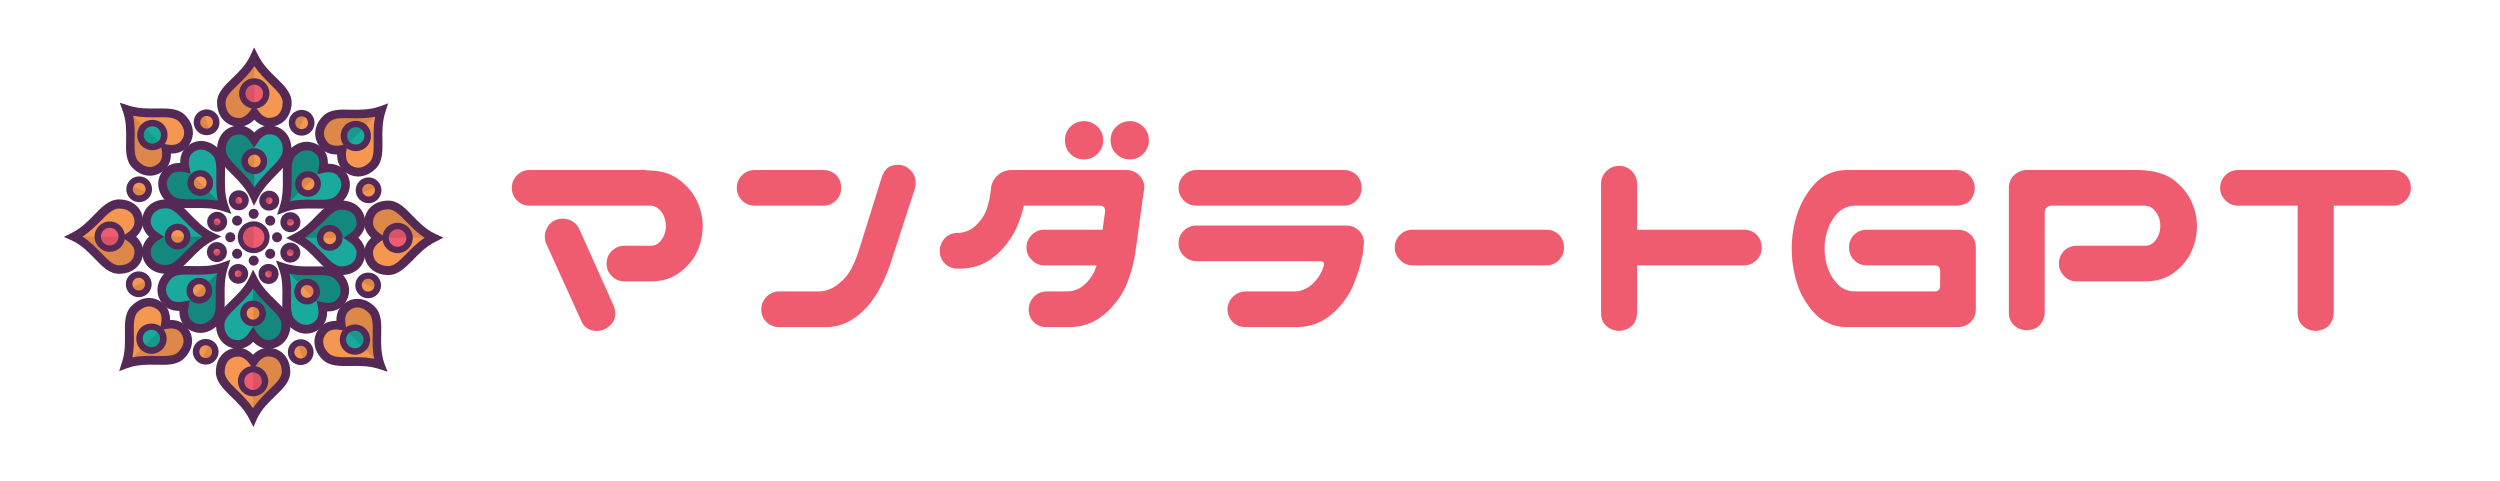 <svg xmlns="http://www.w3.org/2000/svg" xmlns:xlink="http://www.w3.org/1999/xlink" width="260" zoomAndPan="magnify" viewBox="0 0 194.88 37.5" height="50" preserveAspectRatio="xMidYMid meet" version="1.0"><defs><g/><clipPath id="e675d30612"><path d="M 16 3.699 L 23 3.699 L 23 10 L 16 10 Z M 16 3.699 " clip-rule="nonzero"/></clipPath><clipPath id="827bd65281"><path d="M 4.922 15 L 12 15 L 12 22 L 4.922 22 Z M 4.922 15 " clip-rule="nonzero"/></clipPath><clipPath id="62517bfc6c"><path d="M 16 27 L 23 27 L 23 33.305 L 16 33.305 Z M 16 27 " clip-rule="nonzero"/></clipPath><clipPath id="d2498a8670"><path d="M 28 15 L 34.527 15 L 34.527 22 L 28 22 Z M 28 15 " clip-rule="nonzero"/></clipPath></defs><path fill="#f59751" d="M 17.203 8 C 17.203 6.84 18.98 6.176 19.762 4.48 C 20.613 6.176 22.32 6.852 22.32 8 C 22.32 8.992 21.691 9.539 20.91 9.539 C 20.438 9.539 20.012 9.184 19.762 8.793 C 19.5 9.184 19.086 9.539 18.613 9.539 C 17.832 9.539 17.203 8.992 17.203 8 Z M 17.203 8 " fill-opacity="1" fill-rule="nonzero"/><path fill="#000000" d="M 19.773 8.793 C 19.512 9.184 19.098 9.539 18.625 9.539 C 17.844 9.539 17.215 8.992 17.215 8 C 17.215 6.84 18.992 6.176 19.773 4.48 " fill-opacity="0.098" fill-rule="nonzero"/><path fill="#f59751" d="M 10.512 12.855 C 9.695 12.039 10.477 10.309 9.84 8.555 C 11.637 9.148 13.32 8.414 14.137 9.23 C 14.836 9.93 14.777 10.77 14.23 11.316 C 13.898 11.648 13.344 11.695 12.883 11.598 C 12.977 12.062 12.93 12.605 12.598 12.949 C 12.051 13.508 11.223 13.566 10.512 12.855 Z M 10.512 12.855 " fill-opacity="1" fill-rule="nonzero"/><path fill="#f59751" d="M 9.223 21.027 C 8.062 21.027 7.398 19.25 5.707 18.469 C 7.398 17.613 8.074 15.91 9.223 15.91 C 10.219 15.91 10.762 16.539 10.762 17.32 C 10.762 17.793 10.406 18.219 10.016 18.469 C 10.406 18.727 10.762 19.145 10.762 19.617 C 10.762 20.398 10.219 21.027 9.223 21.027 Z M 9.223 21.027 " fill-opacity="1" fill-rule="nonzero"/><path fill="#f59751" d="M 14.078 27.715 C 13.262 28.535 11.531 27.754 9.777 28.391 C 10.371 26.59 9.637 24.91 10.453 24.094 C 11.152 23.395 11.992 23.453 12.539 23.996 C 12.871 24.328 12.918 24.887 12.82 25.348 C 13.285 25.254 13.828 25.301 14.172 25.633 C 14.73 26.176 14.789 27.008 14.078 27.715 Z M 14.078 27.715 " fill-opacity="1" fill-rule="nonzero"/><path fill="#f59751" d="M 22.25 29.008 C 22.25 30.168 20.473 30.832 19.691 32.523 C 18.84 30.832 17.133 30.156 17.133 29.008 C 17.133 28.012 17.762 27.469 18.543 27.469 C 19.016 27.469 19.441 27.824 19.691 28.215 C 19.953 27.824 20.367 27.469 20.84 27.469 C 21.621 27.469 22.25 28.012 22.25 29.008 Z M 22.25 29.008 " fill-opacity="1" fill-rule="nonzero"/><path fill="#f59751" d="M 28.938 24.152 C 29.758 24.969 28.977 26.699 29.613 28.449 C 27.812 27.859 26.133 28.594 25.316 27.777 C 24.617 27.078 24.676 26.234 25.223 25.691 C 25.551 25.359 26.109 25.312 26.57 25.406 C 26.477 24.945 26.523 24.402 26.855 24.059 C 27.398 23.5 28.23 23.441 28.938 24.152 Z M 28.938 24.152 " fill-opacity="1" fill-rule="nonzero"/><path fill="#f59751" d="M 30.23 15.98 C 31.391 15.98 32.055 17.758 33.746 18.539 C 32.055 19.391 31.379 21.098 30.23 21.098 C 29.234 21.098 28.691 20.469 28.691 19.688 C 28.691 19.215 29.047 18.789 29.438 18.539 C 29.047 18.277 28.691 17.863 28.691 17.391 C 28.691 16.609 29.234 15.98 30.23 15.98 Z M 30.23 15.98 " fill-opacity="1" fill-rule="nonzero"/><path fill="#f59751" d="M 25.375 9.289 C 26.191 8.473 27.922 9.254 29.672 8.613 C 29.082 10.414 29.816 12.098 29 12.914 C 28.301 13.613 27.461 13.555 26.914 13.008 C 26.582 12.676 26.535 12.121 26.629 11.66 C 26.168 11.754 25.625 11.707 25.281 11.375 C 24.723 10.828 24.664 10 25.375 9.289 Z M 25.375 9.289 " fill-opacity="1" fill-rule="nonzero"/><path fill="#1aaa9d" d="M 16.742 11.836 C 17.559 12.652 16.777 14.383 17.418 16.137 C 15.617 15.543 13.934 16.277 13.117 15.461 C 12.418 14.762 12.48 13.922 13.023 13.375 C 13.355 13.043 13.91 12.996 14.375 13.09 C 14.277 12.629 14.328 12.086 14.656 11.742 C 15.203 11.195 16.043 11.137 16.742 11.836 Z M 16.742 11.836 " fill-opacity="1" fill-rule="nonzero"/><path fill="#1aaa9d" d="M 12.906 15.898 C 14.066 15.898 14.73 17.676 16.422 18.457 C 14.73 19.309 14.055 21.016 12.906 21.016 C 11.91 21.016 11.367 20.387 11.367 19.605 C 11.367 19.133 11.723 18.703 12.113 18.457 C 11.723 18.195 11.367 17.781 11.367 17.309 C 11.367 16.527 11.91 15.898 12.906 15.898 Z M 12.906 15.898 " fill-opacity="1" fill-rule="nonzero"/><path fill="#1aaa9d" d="M 13.059 21.488 C 13.875 20.672 15.605 21.453 17.359 20.812 C 16.766 22.613 17.5 24.293 16.684 25.109 C 15.984 25.809 15.145 25.75 14.598 25.207 C 14.266 24.875 14.219 24.316 14.312 23.855 C 13.852 23.949 13.309 23.902 12.965 23.57 C 12.418 23.027 12.359 22.188 13.059 21.488 Z M 13.059 21.488 " fill-opacity="1" fill-rule="nonzero"/><path fill="#1aaa9d" d="M 17.121 25.324 C 17.121 24.164 18.898 23.5 19.68 21.809 C 20.531 23.5 22.238 24.176 22.238 25.324 C 22.238 26.32 21.609 26.863 20.828 26.863 C 20.355 26.863 19.926 26.508 19.68 26.117 C 19.418 26.508 19.004 26.863 18.531 26.863 C 17.75 26.863 17.121 26.32 17.121 25.324 Z M 17.121 25.324 " fill-opacity="1" fill-rule="nonzero"/><path fill="#1aaa9d" d="M 22.711 25.172 C 21.895 24.352 22.676 22.625 22.035 20.871 C 23.836 21.465 25.516 20.73 26.336 21.547 C 27.031 22.246 26.973 23.086 26.43 23.633 C 26.098 23.961 25.539 24.012 25.078 23.914 C 25.172 24.379 25.125 24.922 24.793 25.266 C 24.25 25.809 23.41 25.867 22.711 25.172 Z M 22.711 25.172 " fill-opacity="1" fill-rule="nonzero"/><path fill="#1aaa9d" d="M 26.547 21.109 C 25.387 21.109 24.723 19.332 23.031 18.551 C 24.723 17.699 25.398 15.992 26.547 15.992 C 27.543 15.992 28.086 16.621 28.086 17.402 C 28.086 17.875 27.73 18.301 27.34 18.551 C 27.73 18.812 28.086 19.227 28.086 19.699 C 28.086 20.48 27.543 21.109 26.547 21.109 Z M 26.547 21.109 " fill-opacity="1" fill-rule="nonzero"/><path fill="#1aaa9d" d="M 26.395 15.52 C 25.578 16.336 23.848 15.555 22.094 16.195 C 22.688 14.395 21.953 12.711 22.77 11.895 C 23.469 11.195 24.309 11.258 24.855 11.801 C 25.184 12.133 25.234 12.688 25.137 13.152 C 25.602 13.055 26.145 13.102 26.488 13.434 C 27.031 13.98 27.094 14.82 26.395 15.52 Z M 26.395 15.52 " fill-opacity="1" fill-rule="nonzero"/><path fill="#1aaa9d" d="M 17.203 11.684 C 17.203 12.844 18.98 13.59 19.762 15.281 C 20.613 13.59 22.32 12.832 22.32 11.684 C 22.32 10.688 21.691 10.145 20.91 10.145 C 20.438 10.145 20.012 10.496 19.762 10.891 C 19.5 10.496 19.086 10.145 18.613 10.145 C 17.832 10.145 17.203 10.688 17.203 11.684 Z M 17.203 11.684 " fill-opacity="1" fill-rule="nonzero"/><path fill="#000000" d="M 19.773 10.891 C 19.512 10.496 19.098 10.145 18.625 10.145 C 17.844 10.145 17.215 10.688 17.215 11.684 C 17.215 12.844 18.992 13.59 19.773 15.281 " fill-opacity="0.2" fill-rule="nonzero"/><path fill="#000000" d="M 14.375 13.09 C 13.91 12.996 13.367 13.043 13.023 13.375 C 12.469 13.934 12.406 14.762 13.117 15.461 C 13.934 16.277 15.723 15.555 17.477 16.195 " fill-opacity="0.2" fill-rule="nonzero"/><path fill="#000000" d="M 12.113 18.457 C 11.723 18.715 11.367 19.133 11.367 19.605 C 11.367 20.387 11.91 21.016 12.906 21.016 C 14.066 21.016 14.812 19.238 16.504 18.457 " fill-opacity="0.2" fill-rule="nonzero"/><path fill="#000000" d="M 14.312 23.855 C 14.219 24.316 14.266 24.863 14.598 25.207 C 15.156 25.762 15.984 25.82 16.684 25.109 C 17.5 24.293 16.777 22.508 17.418 20.754 " fill-opacity="0.2" fill-rule="nonzero"/><path fill="#000000" d="M 19.68 26.117 C 19.938 26.508 20.355 26.863 20.828 26.863 C 21.609 26.863 22.238 26.32 22.238 25.324 C 22.238 24.164 20.461 23.418 19.68 21.723 " fill-opacity="0.2" fill-rule="nonzero"/><path fill="#000000" d="M 25.078 23.914 C 25.539 24.012 26.086 23.961 26.43 23.633 C 26.984 23.074 27.043 22.246 26.336 21.547 C 25.516 20.73 23.73 21.453 21.977 20.812 " fill-opacity="0.2" fill-rule="nonzero"/><path fill="#000000" d="M 27.34 18.551 C 27.73 18.289 28.086 17.875 28.086 17.402 C 28.086 16.621 27.543 15.992 26.547 15.992 C 25.387 15.992 24.641 17.77 22.945 18.551 " fill-opacity="0.2" fill-rule="nonzero"/><path fill="#000000" d="M 25.137 13.152 C 25.234 12.688 25.184 12.145 24.855 11.801 C 24.297 11.242 23.469 11.184 22.77 11.895 C 21.953 12.711 22.676 14.5 22.035 16.254 " fill-opacity="0.2" fill-rule="nonzero"/><path fill="#ef5c6f" d="M 20.77 18.504 C 20.77 18.641 20.742 18.773 20.688 18.902 C 20.637 19.031 20.562 19.141 20.465 19.238 C 20.367 19.336 20.254 19.414 20.125 19.465 C 19.996 19.52 19.863 19.547 19.727 19.547 C 19.59 19.547 19.453 19.52 19.328 19.465 C 19.199 19.414 19.086 19.336 18.988 19.238 C 18.891 19.141 18.816 19.031 18.762 18.902 C 18.711 18.773 18.684 18.641 18.684 18.504 C 18.684 18.363 18.711 18.23 18.762 18.105 C 18.816 17.977 18.891 17.863 18.988 17.766 C 19.086 17.668 19.199 17.594 19.328 17.539 C 19.453 17.488 19.59 17.461 19.727 17.461 C 19.863 17.461 19.996 17.488 20.125 17.539 C 20.254 17.594 20.367 17.668 20.465 17.766 C 20.562 17.863 20.637 17.977 20.688 18.105 C 20.742 18.23 20.77 18.363 20.77 18.504 Z M 20.77 18.504 " fill-opacity="1" fill-rule="nonzero"/><path fill="#ef5c6f" d="M 19.086 15.637 C 19.086 15.781 19.035 15.902 18.934 16.008 C 18.832 16.109 18.711 16.16 18.566 16.16 C 18.422 16.16 18.301 16.109 18.195 16.008 C 18.094 15.902 18.043 15.781 18.043 15.637 C 18.043 15.492 18.094 15.371 18.195 15.27 C 18.301 15.168 18.422 15.117 18.566 15.117 C 18.711 15.117 18.832 15.168 18.934 15.27 C 19.035 15.371 19.086 15.492 19.086 15.637 Z M 19.086 15.637 " fill-opacity="1" fill-rule="nonzero"/><path fill="#ef5c6f" d="M 17.395 17.297 C 17.395 17.438 17.344 17.562 17.242 17.664 C 17.141 17.766 17.016 17.816 16.871 17.816 C 16.727 17.816 16.605 17.766 16.504 17.664 C 16.402 17.562 16.352 17.438 16.352 17.297 C 16.352 17.152 16.402 17.027 16.504 16.926 C 16.605 16.824 16.727 16.773 16.871 16.773 C 17.016 16.773 17.141 16.824 17.242 16.926 C 17.344 17.027 17.395 17.152 17.395 17.297 Z M 17.395 17.297 " fill-opacity="1" fill-rule="nonzero"/><path fill="#ef5c6f" d="M 17.383 19.664 C 17.383 19.809 17.332 19.93 17.23 20.031 C 17.129 20.133 17.004 20.184 16.859 20.184 C 16.715 20.184 16.594 20.133 16.492 20.031 C 16.391 19.93 16.34 19.809 16.34 19.664 C 16.34 19.52 16.391 19.398 16.492 19.297 C 16.594 19.195 16.715 19.145 16.859 19.145 C 17.004 19.145 17.129 19.195 17.23 19.297 C 17.332 19.398 17.383 19.52 17.383 19.664 Z M 17.383 19.664 " fill-opacity="1" fill-rule="nonzero"/><path fill="#ef5c6f" d="M 19.039 21.355 C 19.039 21.5 18.988 21.625 18.887 21.727 C 18.785 21.828 18.664 21.879 18.52 21.879 C 18.375 21.879 18.25 21.828 18.148 21.727 C 18.047 21.625 17.996 21.5 17.996 21.355 C 17.996 21.215 18.047 21.09 18.148 20.988 C 18.25 20.887 18.375 20.836 18.52 20.836 C 18.664 20.836 18.785 20.887 18.887 20.988 C 18.988 21.09 19.039 21.215 19.039 21.355 Z M 19.039 21.355 " fill-opacity="1" fill-rule="nonzero"/><path fill="#ef5c6f" d="M 21.406 21.367 C 21.406 21.512 21.355 21.637 21.254 21.738 C 21.152 21.84 21.031 21.891 20.887 21.891 C 20.742 21.891 20.621 21.84 20.52 21.738 C 20.418 21.637 20.367 21.512 20.367 21.367 C 20.367 21.227 20.418 21.102 20.52 21 C 20.621 20.898 20.742 20.848 20.887 20.848 C 21.031 20.848 21.152 20.898 21.254 21 C 21.355 21.102 21.406 21.227 21.406 21.367 Z M 21.406 21.367 " fill-opacity="1" fill-rule="nonzero"/><path fill="#ef5c6f" d="M 23.102 19.711 C 23.102 19.855 23.051 19.977 22.949 20.078 C 22.848 20.18 22.723 20.23 22.582 20.23 C 22.438 20.23 22.312 20.18 22.211 20.078 C 22.109 19.977 22.059 19.855 22.059 19.711 C 22.059 19.566 22.109 19.445 22.211 19.344 C 22.312 19.242 22.438 19.191 22.582 19.191 C 22.723 19.191 22.848 19.242 22.949 19.344 C 23.051 19.445 23.102 19.566 23.102 19.711 Z M 23.102 19.711 " fill-opacity="1" fill-rule="nonzero"/><path fill="#ef5c6f" d="M 23.113 17.344 C 23.113 17.488 23.062 17.609 22.961 17.711 C 22.859 17.812 22.734 17.863 22.594 17.863 C 22.449 17.863 22.324 17.812 22.223 17.711 C 22.121 17.609 22.07 17.488 22.07 17.344 C 22.07 17.199 22.121 17.074 22.223 16.973 C 22.324 16.871 22.449 16.82 22.594 16.82 C 22.734 16.82 22.859 16.871 22.961 16.973 C 23.062 17.074 23.113 17.199 23.113 17.344 Z M 23.113 17.344 " fill-opacity="1" fill-rule="nonzero"/><path fill="#ef5c6f" d="M 21.457 15.648 C 21.457 15.793 21.402 15.918 21.301 16.02 C 21.199 16.121 21.078 16.172 20.934 16.172 C 20.789 16.172 20.668 16.121 20.566 16.02 C 20.465 15.918 20.414 15.793 20.414 15.648 C 20.414 15.504 20.465 15.383 20.566 15.281 C 20.668 15.18 20.789 15.129 20.934 15.129 C 21.078 15.129 21.199 15.18 21.301 15.281 C 21.402 15.383 21.457 15.504 21.457 15.648 Z M 21.457 15.648 " fill-opacity="1" fill-rule="nonzero"/><path fill="#000000" d="M 19.727 19.547 C 19.145 19.547 18.684 19.082 18.684 18.504 C 18.684 17.922 19.145 17.461 19.727 17.461 Z M 19.727 19.547 " fill-opacity="0.098" fill-rule="nonzero"/><path fill="#f59751" d="M 16.812 9.539 C 16.812 9.75 16.738 9.926 16.59 10.074 C 16.441 10.223 16.266 10.297 16.055 10.297 C 15.848 10.297 15.668 10.223 15.52 10.074 C 15.371 9.926 15.297 9.75 15.297 9.539 C 15.297 9.328 15.371 9.152 15.52 9.004 C 15.668 8.855 15.848 8.781 16.055 8.781 C 16.266 8.781 16.441 8.855 16.59 9.004 C 16.738 9.152 16.812 9.328 16.812 9.539 Z M 16.812 9.539 " fill-opacity="1" fill-rule="nonzero"/><path fill="#f59751" d="M 11.555 14.762 C 11.555 14.969 11.48 15.148 11.332 15.297 C 11.184 15.445 11.008 15.52 10.797 15.52 C 10.59 15.52 10.41 15.445 10.262 15.297 C 10.113 15.148 10.039 14.969 10.039 14.762 C 10.039 14.551 10.113 14.375 10.262 14.227 C 10.41 14.078 10.59 14.004 10.797 14.004 C 11.008 14.004 11.184 14.078 11.332 14.227 C 11.48 14.375 11.555 14.551 11.555 14.762 Z M 11.555 14.762 " fill-opacity="1" fill-rule="nonzero"/><path fill="#f59751" d="M 11.52 22.176 C 11.52 22.383 11.445 22.562 11.297 22.711 C 11.148 22.859 10.973 22.934 10.762 22.934 C 10.551 22.934 10.375 22.859 10.227 22.711 C 10.078 22.562 10.004 22.383 10.004 22.176 C 10.004 21.965 10.078 21.785 10.227 21.637 C 10.375 21.492 10.551 21.418 10.762 21.418 C 10.973 21.418 11.148 21.492 11.297 21.637 C 11.445 21.785 11.52 21.965 11.52 22.176 Z M 11.52 22.176 " fill-opacity="1" fill-rule="nonzero"/><path fill="#f59751" d="M 16.742 27.434 C 16.742 27.641 16.668 27.82 16.52 27.969 C 16.371 28.117 16.191 28.191 15.984 28.191 C 15.773 28.191 15.598 28.117 15.449 27.969 C 15.301 27.82 15.227 27.641 15.227 27.434 C 15.227 27.223 15.301 27.043 15.449 26.895 C 15.598 26.75 15.773 26.676 15.984 26.676 C 16.191 26.676 16.371 26.75 16.52 26.895 C 16.668 27.043 16.742 27.223 16.742 27.434 Z M 16.742 27.434 " fill-opacity="1" fill-rule="nonzero"/><path fill="#f59751" d="M 24.156 27.469 C 24.156 27.676 24.082 27.855 23.934 28.004 C 23.785 28.152 23.605 28.227 23.398 28.227 C 23.188 28.227 23.008 28.152 22.859 28.004 C 22.715 27.855 22.641 27.676 22.641 27.469 C 22.641 27.258 22.715 27.078 22.859 26.934 C 23.008 26.785 23.188 26.711 23.398 26.711 C 23.605 26.711 23.785 26.785 23.934 26.934 C 24.082 27.078 24.156 27.258 24.156 27.469 Z M 24.156 27.469 " fill-opacity="1" fill-rule="nonzero"/><path fill="#f59751" d="M 29.414 22.246 C 29.414 22.453 29.34 22.633 29.191 22.781 C 29.043 22.93 28.863 23.004 28.656 23.004 C 28.445 23.004 28.266 22.93 28.121 22.781 C 27.973 22.633 27.898 22.453 27.898 22.246 C 27.898 22.035 27.973 21.859 28.121 21.711 C 28.266 21.562 28.445 21.488 28.656 21.488 C 28.863 21.488 29.043 21.562 29.191 21.711 C 29.34 21.859 29.414 22.035 29.414 22.246 Z M 29.414 22.246 " fill-opacity="1" fill-rule="nonzero"/><path fill="#f59751" d="M 29.449 14.832 C 29.449 15.043 29.375 15.219 29.227 15.367 C 29.078 15.516 28.898 15.59 28.691 15.59 C 28.48 15.59 28.301 15.516 28.156 15.367 C 28.008 15.219 27.934 15.043 27.934 14.832 C 27.934 14.621 28.008 14.445 28.156 14.297 C 28.301 14.148 28.48 14.074 28.691 14.074 C 28.898 14.074 29.078 14.148 29.227 14.297 C 29.375 14.445 29.449 14.621 29.449 14.832 Z M 29.449 14.832 " fill-opacity="1" fill-rule="nonzero"/><path fill="#f59751" d="M 24.227 9.574 C 24.227 9.785 24.152 9.961 24.004 10.109 C 23.855 10.258 23.676 10.332 23.469 10.332 C 23.258 10.332 23.082 10.258 22.934 10.109 C 22.785 9.961 22.711 9.785 22.711 9.574 C 22.711 9.363 22.785 9.188 22.934 9.039 C 23.082 8.891 23.258 8.816 23.469 8.816 C 23.676 8.816 23.855 8.891 24.004 9.039 C 24.152 9.188 24.227 9.363 24.227 9.574 Z M 24.227 9.574 " fill-opacity="1" fill-rule="nonzero"/><path fill="#f59751" d="M 20.531 12.57 C 20.531 12.781 20.457 12.957 20.309 13.105 C 20.16 13.254 19.984 13.328 19.773 13.328 C 19.562 13.328 19.387 13.254 19.238 13.105 C 19.09 12.957 19.016 12.781 19.016 12.57 C 19.016 12.359 19.09 12.184 19.238 12.035 C 19.387 11.887 19.562 11.812 19.773 11.812 C 19.984 11.812 20.16 11.887 20.309 12.035 C 20.457 12.184 20.531 12.359 20.531 12.57 Z M 20.531 12.57 " fill-opacity="1" fill-rule="nonzero"/><path fill="#f59751" d="M 16.316 14.266 C 16.316 14.473 16.242 14.652 16.094 14.801 C 15.945 14.949 15.766 15.023 15.559 15.023 C 15.348 15.023 15.168 14.949 15.023 14.801 C 14.875 14.652 14.801 14.473 14.801 14.266 C 14.801 14.055 14.875 13.875 15.023 13.727 C 15.168 13.578 15.348 13.508 15.559 13.508 C 15.766 13.508 15.945 13.578 16.094 13.727 C 16.242 13.875 16.316 14.055 16.316 14.266 Z M 16.316 14.266 " fill-opacity="1" fill-rule="nonzero"/><path fill="#f59751" d="M 14.551 18.457 C 14.551 18.664 14.477 18.844 14.328 18.992 C 14.18 19.141 14.004 19.215 13.793 19.215 C 13.586 19.215 13.406 19.141 13.258 18.992 C 13.109 18.844 13.035 18.664 13.035 18.457 C 13.035 18.246 13.109 18.066 13.258 17.922 C 13.406 17.773 13.586 17.699 13.793 17.699 C 14.004 17.699 14.18 17.773 14.328 17.922 C 14.477 18.066 14.551 18.246 14.551 18.457 Z M 14.551 18.457 " fill-opacity="1" fill-rule="nonzero"/><path fill="#f59751" d="M 16.246 22.672 C 16.246 22.883 16.172 23.059 16.023 23.207 C 15.875 23.355 15.695 23.43 15.488 23.43 C 15.277 23.43 15.098 23.355 14.949 23.207 C 14.805 23.059 14.73 22.883 14.73 22.672 C 14.73 22.461 14.805 22.285 14.949 22.137 C 15.098 21.988 15.277 21.914 15.488 21.914 C 15.695 21.914 15.875 21.988 16.023 22.137 C 16.172 22.285 16.246 22.461 16.246 22.672 Z M 16.246 22.672 " fill-opacity="1" fill-rule="nonzero"/><path fill="#f59751" d="M 20.438 24.438 C 20.438 24.645 20.363 24.824 20.215 24.973 C 20.066 25.121 19.887 25.195 19.68 25.195 C 19.469 25.195 19.289 25.121 19.145 24.973 C 18.996 24.824 18.922 24.645 18.922 24.438 C 18.922 24.227 18.996 24.047 19.145 23.898 C 19.289 23.754 19.469 23.68 19.68 23.68 C 19.887 23.68 20.066 23.754 20.215 23.898 C 20.363 24.047 20.438 24.227 20.438 24.438 Z M 20.438 24.438 " fill-opacity="1" fill-rule="nonzero"/><path fill="#f59751" d="M 24.652 22.742 C 24.652 22.953 24.578 23.129 24.43 23.277 C 24.281 23.426 24.105 23.5 23.895 23.5 C 23.684 23.5 23.508 23.426 23.359 23.277 C 23.211 23.129 23.137 22.953 23.137 22.742 C 23.137 22.535 23.211 22.355 23.359 22.207 C 23.508 22.059 23.684 21.984 23.895 21.984 C 24.105 21.984 24.281 22.059 24.43 22.207 C 24.578 22.355 24.652 22.535 24.652 22.742 Z M 24.652 22.742 " fill-opacity="1" fill-rule="nonzero"/><path fill="#f59751" d="M 26.418 18.551 C 26.418 18.762 26.344 18.938 26.195 19.086 C 26.047 19.234 25.867 19.309 25.66 19.309 C 25.449 19.309 25.27 19.234 25.125 19.086 C 24.977 18.938 24.902 18.762 24.902 18.551 C 24.902 18.34 24.977 18.164 25.125 18.016 C 25.27 17.867 25.449 17.793 25.66 17.793 C 25.867 17.793 26.047 17.867 26.195 18.016 C 26.344 18.164 26.418 18.34 26.418 18.551 Z M 26.418 18.551 " fill-opacity="1" fill-rule="nonzero"/><path fill="#f59751" d="M 24.723 14.336 C 24.723 14.543 24.648 14.723 24.5 14.871 C 24.355 15.02 24.176 15.094 23.965 15.094 C 23.758 15.094 23.578 15.02 23.43 14.871 C 23.281 14.723 23.207 14.543 23.207 14.336 C 23.207 14.125 23.281 13.945 23.43 13.801 C 23.578 13.652 23.758 13.578 23.965 13.578 C 24.176 13.578 24.355 13.652 24.5 13.801 C 24.648 13.945 24.723 14.125 24.723 14.336 Z M 24.723 14.336 " fill-opacity="1" fill-rule="nonzero"/><path fill="#000000" d="M 19.773 13.316 C 19.359 13.316 19.016 12.973 19.016 12.559 C 19.016 12.145 19.359 11.801 19.773 11.801 Z M 19.773 13.316 " fill-opacity="0.098" fill-rule="nonzero"/><path fill="#000000" d="M 16.102 14.809 C 15.805 15.105 15.332 15.105 15.035 14.809 C 14.742 14.512 14.742 14.039 15.035 13.742 Z M 16.102 14.809 " fill-opacity="0.098" fill-rule="nonzero"/><path fill="#000000" d="M 14.539 18.457 C 14.539 18.871 14.195 19.215 13.781 19.215 C 13.367 19.215 13.023 18.871 13.023 18.457 Z M 14.539 18.457 " fill-opacity="0.098" fill-rule="nonzero"/><path fill="#000000" d="M 16.031 22.129 C 16.328 22.422 16.328 22.898 16.031 23.191 C 15.734 23.488 15.262 23.488 14.965 23.191 Z M 16.031 22.129 " fill-opacity="0.098" fill-rule="nonzero"/><path fill="#000000" d="M 19.68 23.691 C 20.094 23.691 20.438 24.035 20.438 24.449 C 20.438 24.863 20.094 25.207 19.68 25.207 Z M 19.68 23.691 " fill-opacity="0.098" fill-rule="nonzero"/><path fill="#000000" d="M 23.352 22.199 C 23.645 21.902 24.121 21.902 24.414 22.199 C 24.711 22.492 24.711 22.969 24.414 23.266 Z M 23.352 22.199 " fill-opacity="0.098" fill-rule="nonzero"/><path fill="#000000" d="M 24.914 18.551 C 24.914 18.137 25.258 17.793 25.672 17.793 C 26.086 17.793 26.43 18.137 26.43 18.551 Z M 24.914 18.551 " fill-opacity="0.098" fill-rule="nonzero"/><path fill="#000000" d="M 23.422 14.879 C 23.125 14.582 23.125 14.109 23.422 13.812 C 23.719 13.52 24.191 13.52 24.488 13.812 Z M 23.422 14.879 " fill-opacity="0.098" fill-rule="nonzero"/><path fill="#000000" d="M 10.016 18.457 C 10.406 18.715 10.762 19.133 10.762 19.605 C 10.762 20.387 10.219 21.016 9.223 21.016 C 8.062 21.016 7.398 19.238 5.707 18.457 " fill-opacity="0.098" fill-rule="nonzero"/><path fill="#000000" d="M 26.629 11.66 C 26.168 11.754 25.625 11.707 25.281 11.375 C 24.723 10.816 24.664 9.988 25.375 9.289 C 26.191 8.473 27.922 9.254 29.672 8.613 " fill-opacity="0.098" fill-rule="nonzero"/><path fill="#000000" d="M 12.883 11.598 C 12.977 12.062 12.93 12.605 12.598 12.949 C 12.039 13.508 11.211 13.566 10.512 12.855 C 9.695 12.039 10.477 10.309 9.84 8.555 " fill-opacity="0.098" fill-rule="nonzero"/><path fill="#000000" d="M 12.82 25.348 C 13.285 25.254 13.828 25.301 14.172 25.633 C 14.73 26.188 14.789 27.02 14.078 27.715 C 13.262 28.535 11.531 27.754 9.777 28.391 " fill-opacity="0.098" fill-rule="nonzero"/><path fill="#000000" d="M 19.68 28.215 C 19.938 27.824 20.355 27.469 20.828 27.469 C 21.609 27.469 22.238 28.012 22.238 29.008 C 22.238 30.168 20.461 30.832 19.68 32.523 " fill-opacity="0.098" fill-rule="nonzero"/><path fill="#000000" d="M 26.57 25.406 C 26.477 24.945 26.523 24.402 26.855 24.059 C 27.41 23.5 28.242 23.441 28.938 24.152 C 29.758 24.969 28.977 26.699 29.613 28.449 " fill-opacity="0.098" fill-rule="nonzero"/><path fill="#000000" d="M 29.438 18.551 C 29.047 18.289 28.691 17.875 28.691 17.402 C 28.691 16.621 29.234 15.992 30.23 15.992 C 31.391 15.992 32.055 17.77 33.746 18.551 " fill-opacity="0.098" fill-rule="nonzero"/><path fill="#ef5c6f" d="M 20.711 7.277 C 20.711 7.535 20.617 7.754 20.434 7.938 C 20.254 8.121 20.031 8.211 19.773 8.211 C 19.516 8.211 19.293 8.121 19.113 7.938 C 18.93 7.754 18.84 7.535 18.84 7.277 C 18.84 7.02 18.93 6.797 19.113 6.617 C 19.293 6.434 19.516 6.34 19.773 6.34 C 20.031 6.34 20.254 6.434 20.434 6.617 C 20.617 6.797 20.711 7.02 20.711 7.277 Z M 20.711 7.277 " fill-opacity="1" fill-rule="nonzero"/><path fill="#ef5c6f" d="M 9.434 18.457 C 9.434 18.715 9.344 18.934 9.16 19.117 C 8.98 19.301 8.758 19.391 8.5 19.391 C 8.242 19.391 8.02 19.301 7.84 19.117 C 7.656 18.934 7.562 18.715 7.562 18.457 C 7.562 18.199 7.656 17.977 7.84 17.793 C 8.02 17.613 8.242 17.52 8.5 17.52 C 8.758 17.52 8.98 17.613 9.16 17.793 C 9.344 17.977 9.434 18.199 9.434 18.457 Z M 9.434 18.457 " fill-opacity="1" fill-rule="nonzero"/><path fill="#ef5c6f" d="M 20.613 29.73 C 20.613 29.988 20.523 30.207 20.34 30.391 C 20.156 30.574 19.938 30.664 19.68 30.664 C 19.422 30.664 19.199 30.574 19.016 30.391 C 18.836 30.207 18.742 29.988 18.742 29.73 C 18.742 29.473 18.836 29.25 19.016 29.066 C 19.199 28.887 19.422 28.793 19.68 28.793 C 19.938 28.793 20.156 28.887 20.34 29.066 C 20.523 29.25 20.613 29.473 20.613 29.73 Z M 20.613 29.73 " fill-opacity="1" fill-rule="nonzero"/><path fill="#ef5c6f" d="M 31.887 18.551 C 31.887 18.809 31.797 19.031 31.613 19.211 C 31.43 19.395 31.211 19.484 30.953 19.484 C 30.695 19.484 30.473 19.395 30.289 19.211 C 30.109 19.031 30.016 18.809 30.016 18.551 C 30.016 18.293 30.109 18.07 30.289 17.891 C 30.473 17.707 30.695 17.613 30.953 17.613 C 31.211 17.613 31.43 17.707 31.613 17.891 C 31.797 18.07 31.887 18.293 31.887 18.551 Z M 31.887 18.551 " fill-opacity="1" fill-rule="nonzero"/><path fill="#1aaa9d" d="M 12.762 10.535 C 12.762 10.793 12.672 11.012 12.488 11.195 C 12.305 11.379 12.086 11.469 11.828 11.469 C 11.57 11.469 11.348 11.379 11.164 11.195 C 10.984 11.012 10.891 10.793 10.891 10.535 C 10.891 10.273 10.984 10.055 11.164 9.871 C 11.348 9.688 11.57 9.598 11.828 9.598 C 12.086 9.598 12.305 9.688 12.488 9.871 C 12.672 10.055 12.762 10.273 12.762 10.535 Z M 12.762 10.535 " fill-opacity="1" fill-rule="nonzero"/><path fill="#1aaa9d" d="M 12.691 26.402 C 12.691 26.66 12.602 26.879 12.418 27.062 C 12.234 27.246 12.016 27.336 11.758 27.336 C 11.5 27.336 11.277 27.246 11.094 27.062 C 10.914 26.879 10.82 26.66 10.82 26.402 C 10.82 26.145 10.914 25.922 11.094 25.742 C 11.277 25.559 11.5 25.465 11.758 25.465 C 12.016 25.465 12.234 25.559 12.418 25.742 C 12.602 25.922 12.691 26.145 12.691 26.402 Z M 12.691 26.402 " fill-opacity="1" fill-rule="nonzero"/><path fill="#1aaa9d" d="M 28.559 26.473 C 28.559 26.73 28.469 26.953 28.285 27.133 C 28.105 27.316 27.883 27.41 27.625 27.41 C 27.367 27.41 27.145 27.316 26.965 27.133 C 26.781 26.953 26.688 26.73 26.688 26.473 C 26.688 26.215 26.781 25.996 26.965 25.812 C 27.145 25.629 27.367 25.539 27.625 25.539 C 27.883 25.539 28.105 25.629 28.285 25.812 C 28.469 25.996 28.559 26.215 28.559 26.473 Z M 28.559 26.473 " fill-opacity="1" fill-rule="nonzero"/><path fill="#1aaa9d" d="M 28.633 10.605 C 28.633 10.863 28.539 11.082 28.359 11.266 C 28.176 11.449 27.953 11.539 27.695 11.539 C 27.438 11.539 27.219 11.449 27.035 11.266 C 26.852 11.082 26.762 10.863 26.762 10.605 C 26.762 10.348 26.852 10.125 27.035 9.941 C 27.219 9.762 27.438 9.668 27.695 9.668 C 27.953 9.668 28.176 9.762 28.359 9.941 C 28.539 10.125 28.633 10.348 28.633 10.605 Z M 28.633 10.605 " fill-opacity="1" fill-rule="nonzero"/><path fill="#000000" d="M 16.328 10.25 C 15.938 10.391 15.5 10.191 15.355 9.812 C 15.215 9.422 15.414 8.98 15.793 8.84 " fill-opacity="0.098" fill-rule="nonzero"/><path fill="#000000" d="M 11.484 15.07 C 11.305 15.449 10.867 15.613 10.488 15.438 C 10.109 15.258 9.945 14.82 10.121 14.441 " fill-opacity="0.098" fill-rule="nonzero"/><path fill="#000000" d="M 11.473 21.902 C 11.613 22.293 11.414 22.73 11.035 22.871 C 10.656 23.016 10.207 22.812 10.062 22.434 " fill-opacity="0.098" fill-rule="nonzero"/><path fill="#000000" d="M 16.293 26.746 C 16.672 26.922 16.836 27.359 16.66 27.738 C 16.48 28.117 16.043 28.285 15.664 28.105 " fill-opacity="0.098" fill-rule="nonzero"/><path fill="#000000" d="M 23.125 26.758 C 23.516 26.613 23.953 26.816 24.098 27.195 C 24.238 27.574 24.035 28.023 23.656 28.168 " fill-opacity="0.098" fill-rule="nonzero"/><path fill="#000000" d="M 27.969 21.938 C 28.145 21.559 28.586 21.395 28.965 21.57 C 29.344 21.746 29.508 22.188 29.332 22.566 " fill-opacity="0.098" fill-rule="nonzero"/><path fill="#000000" d="M 27.98 15.105 C 27.84 14.715 28.039 14.277 28.418 14.133 C 28.809 13.992 29.246 14.191 29.391 14.57 " fill-opacity="0.098" fill-rule="nonzero"/><path fill="#000000" d="M 23.16 10.262 C 22.781 10.082 22.617 9.645 22.793 9.266 C 22.973 8.887 23.41 8.723 23.789 8.898 " fill-opacity="0.098" fill-rule="nonzero"/><path fill="#000000" d="M 19.773 8.211 C 19.254 8.211 18.84 7.797 18.84 7.277 C 18.84 6.758 19.254 6.34 19.773 6.34 " fill-opacity="0.098" fill-rule="nonzero"/><path fill="#000000" d="M 12.492 11.195 C 12.125 11.562 11.531 11.562 11.164 11.195 C 10.797 10.828 10.797 10.238 11.164 9.871 " fill-opacity="0.098" fill-rule="nonzero"/><path fill="#000000" d="M 9.434 18.457 C 9.434 18.977 9.02 19.391 8.5 19.391 C 7.98 19.391 7.562 18.977 7.562 18.457 " fill-opacity="0.098" fill-rule="nonzero"/><path fill="#000000" d="M 12.418 25.738 C 12.785 26.105 12.785 26.699 12.418 27.066 C 12.051 27.434 11.461 27.434 11.094 27.066 " fill-opacity="0.098" fill-rule="nonzero"/><path fill="#000000" d="M 19.68 28.793 C 20.199 28.793 20.613 29.207 20.613 29.73 C 20.613 30.25 20.199 30.664 19.68 30.664 " fill-opacity="0.098" fill-rule="nonzero"/><path fill="#000000" d="M 26.961 25.809 C 27.328 25.441 27.922 25.441 28.289 25.809 C 28.656 26.176 28.656 26.77 28.289 27.137 " fill-opacity="0.098" fill-rule="nonzero"/><path fill="#000000" d="M 27.031 11.27 C 26.664 10.902 26.664 10.309 27.031 9.941 C 27.398 9.574 27.992 9.574 28.359 9.941 " fill-opacity="0.098" fill-rule="nonzero"/><path fill="#000000" d="M 30.016 18.551 C 30.016 18.031 30.43 17.613 30.953 17.613 C 31.473 17.613 31.887 18.031 31.887 18.551 " fill-opacity="0.098" fill-rule="nonzero"/><path fill="#000000" d="M 18.777 16.098 C 18.52 16.219 18.211 16.086 18.094 15.828 C 17.973 15.566 18.105 15.258 18.363 15.141 " fill-opacity="0.149" fill-rule="nonzero"/><path fill="#000000" d="M 17.359 17.473 C 17.25 17.746 16.941 17.875 16.684 17.77 C 16.422 17.664 16.281 17.355 16.387 17.094 " fill-opacity="0.149" fill-rule="nonzero"/><path fill="#000000" d="M 17.32 19.449 C 17.441 19.711 17.309 20.02 17.051 20.137 C 16.789 20.258 16.48 20.125 16.363 19.863 " fill-opacity="0.149" fill-rule="nonzero"/><path fill="#000000" d="M 18.695 20.871 C 18.969 20.977 19.098 21.285 18.992 21.547 C 18.887 21.82 18.578 21.949 18.316 21.844 " fill-opacity="0.149" fill-rule="nonzero"/><path fill="#000000" d="M 20.672 20.906 C 20.934 20.789 21.242 20.918 21.359 21.18 C 21.48 21.441 21.348 21.746 21.09 21.867 " fill-opacity="0.149" fill-rule="nonzero"/><path fill="#000000" d="M 22.094 19.535 C 22.203 19.262 22.508 19.133 22.77 19.238 C 23.043 19.344 23.172 19.652 23.066 19.914 " fill-opacity="0.149" fill-rule="nonzero"/><path fill="#000000" d="M 22.129 17.555 C 22.012 17.297 22.141 16.988 22.402 16.867 C 22.664 16.75 22.973 16.883 23.09 17.141 " fill-opacity="0.149" fill-rule="nonzero"/><path fill="#000000" d="M 20.758 16.137 C 20.484 16.027 20.355 15.719 20.461 15.461 C 20.566 15.188 20.875 15.059 21.137 15.164 " fill-opacity="0.149" fill-rule="nonzero"/><g clip-path="url(#e675d30612)"><path fill="#552955" d="M 20.922 9.883 C 20.52 9.883 20.105 9.68 19.773 9.336 C 19.441 9.68 19.027 9.883 18.625 9.883 C 17.594 9.883 16.871 9.113 16.871 8 C 16.871 7.242 17.441 6.695 18.043 6.117 C 18.543 5.633 19.121 5.086 19.465 4.34 L 19.762 3.699 L 20.082 4.328 C 20.449 5.062 21.004 5.605 21.504 6.082 C 22.105 6.672 22.688 7.242 22.688 8 C 22.676 9.102 21.953 9.883 20.922 9.883 Z M 19.773 8.164 L 20.059 8.602 C 20.246 8.887 20.566 9.195 20.922 9.195 C 21.586 9.195 21.988 8.734 21.988 7.988 C 21.988 7.516 21.562 7.086 21.004 6.555 C 20.602 6.152 20.152 5.715 19.773 5.156 C 19.395 5.738 18.934 6.188 18.508 6.602 C 17.961 7.121 17.535 7.539 17.535 8 C 17.535 8.746 17.949 9.207 18.602 9.207 C 18.957 9.207 19.289 8.898 19.465 8.613 Z M 19.773 8.164 " fill-opacity="1" fill-rule="nonzero"/></g><path fill="#552955" d="M 19.465 15.426 C 19.121 14.68 18.555 14.121 18.055 13.613 C 17.453 13.008 16.871 12.43 16.871 11.672 C 16.871 10.57 17.594 9.789 18.625 9.789 C 19.027 9.789 19.441 9.988 19.773 10.332 C 20.105 9.988 20.52 9.789 20.922 9.789 C 21.953 9.789 22.676 10.559 22.676 11.672 C 22.676 12.441 22.117 12.996 21.48 13.648 C 20.992 14.145 20.449 14.703 20.07 15.426 L 19.75 16.051 Z M 20.059 11.078 L 19.773 11.516 L 19.488 11.078 C 19.301 10.793 18.98 10.484 18.625 10.484 C 17.961 10.484 17.559 10.949 17.559 11.695 C 17.559 12.168 17.996 12.605 18.543 13.152 C 18.957 13.566 19.418 14.027 19.785 14.605 C 20.152 14.051 20.602 13.602 21.004 13.188 C 21.562 12.617 22 12.168 22 11.684 C 22 10.938 21.586 10.473 20.934 10.473 C 20.566 10.473 20.234 10.781 20.059 11.078 Z M 20.059 11.078 " fill-opacity="1" fill-rule="nonzero"/><path fill="#552955" d="M 19.727 19.746 C 19.039 19.746 18.484 19.191 18.484 18.504 C 18.484 17.816 19.039 17.262 19.727 17.262 C 20.414 17.262 20.969 17.816 20.969 18.504 C 20.969 19.191 20.414 19.746 19.727 19.746 Z M 19.727 17.664 C 19.266 17.664 18.887 18.043 18.887 18.504 C 18.887 18.965 19.266 19.344 19.727 19.344 C 20.188 19.344 20.566 18.965 20.566 18.504 C 20.566 18.043 20.188 17.664 19.727 17.664 Z M 19.727 17.664 " fill-opacity="1" fill-rule="nonzero"/><path fill="#552955" d="M 19.773 8.473 C 19.121 8.473 18.59 7.941 18.59 7.289 C 18.59 6.637 19.121 6.105 19.773 6.105 C 20.426 6.105 20.957 6.637 20.957 7.289 C 20.957 7.941 20.438 8.473 19.773 8.473 Z M 19.773 6.602 C 19.395 6.602 19.086 6.91 19.086 7.289 C 19.086 7.668 19.395 7.977 19.773 7.977 C 20.152 7.977 20.461 7.668 20.461 7.289 C 20.461 6.91 20.152 6.602 19.773 6.602 Z M 19.773 6.602 " fill-opacity="1" fill-rule="nonzero"/><path fill="#552955" d="M 16.055 10.547 C 15.5 10.547 15.047 10.094 15.047 9.539 C 15.047 8.98 15.5 8.531 16.055 8.531 C 16.613 8.531 17.062 8.98 17.062 9.539 C 17.074 10.094 16.613 10.547 16.055 10.547 Z M 16.055 9.043 C 15.781 9.043 15.559 9.266 15.559 9.539 C 15.559 9.812 15.781 10.035 16.055 10.035 C 16.328 10.035 16.551 9.812 16.551 9.539 C 16.562 9.266 16.34 9.043 16.055 9.043 Z M 16.055 9.043 " fill-opacity="1" fill-rule="nonzero"/><path fill="#552955" d="M 20.117 16.68 C 20.117 16.789 20.078 16.879 20.004 16.957 C 19.926 17.031 19.836 17.07 19.727 17.07 C 19.617 17.07 19.527 17.031 19.449 16.957 C 19.375 16.879 19.336 16.789 19.336 16.68 C 19.336 16.57 19.375 16.48 19.449 16.402 C 19.527 16.328 19.617 16.289 19.727 16.289 C 19.836 16.289 19.926 16.328 20.004 16.402 C 20.078 16.48 20.117 16.57 20.117 16.68 Z M 20.117 16.68 " fill-opacity="1" fill-rule="nonzero"/><path fill="#552955" d="M 18.828 17.211 C 18.828 17.32 18.789 17.414 18.711 17.488 C 18.637 17.566 18.543 17.602 18.434 17.602 C 18.328 17.602 18.234 17.566 18.16 17.488 C 18.082 17.414 18.043 17.32 18.043 17.211 C 18.043 17.105 18.082 17.012 18.16 16.938 C 18.234 16.859 18.328 16.82 18.434 16.82 C 18.543 16.82 18.637 16.859 18.711 16.938 C 18.789 17.012 18.828 17.105 18.828 17.211 Z M 18.828 17.211 " fill-opacity="1" fill-rule="nonzero"/><path fill="#552955" d="M 18.293 18.504 C 18.293 18.609 18.254 18.703 18.18 18.781 C 18.102 18.855 18.012 18.895 17.902 18.895 C 17.793 18.895 17.703 18.855 17.625 18.781 C 17.551 18.703 17.512 18.609 17.512 18.504 C 17.512 18.395 17.551 18.305 17.625 18.227 C 17.703 18.152 17.793 18.113 17.902 18.113 C 18.012 18.113 18.102 18.152 18.18 18.227 C 18.254 18.305 18.293 18.395 18.293 18.504 Z M 18.293 18.504 " fill-opacity="1" fill-rule="nonzero"/><path fill="#552955" d="M 18.828 19.793 C 18.828 19.902 18.789 19.992 18.711 20.07 C 18.637 20.148 18.543 20.184 18.434 20.184 C 18.328 20.184 18.234 20.148 18.16 20.07 C 18.082 19.992 18.043 19.902 18.043 19.793 C 18.043 19.688 18.082 19.594 18.16 19.52 C 18.234 19.441 18.328 19.402 18.434 19.402 C 18.543 19.402 18.637 19.441 18.711 19.52 C 18.789 19.594 18.828 19.688 18.828 19.793 Z M 18.828 19.793 " fill-opacity="1" fill-rule="nonzero"/><path fill="#552955" d="M 20.117 20.328 C 20.117 20.434 20.078 20.527 20.004 20.602 C 19.926 20.68 19.836 20.719 19.727 20.719 C 19.617 20.719 19.527 20.68 19.449 20.602 C 19.375 20.527 19.336 20.434 19.336 20.328 C 19.336 20.219 19.375 20.125 19.449 20.051 C 19.527 19.973 19.617 19.938 19.727 19.938 C 19.836 19.938 19.926 19.973 20.004 20.051 C 20.078 20.125 20.117 20.219 20.117 20.328 Z M 20.117 20.328 " fill-opacity="1" fill-rule="nonzero"/><path fill="#552955" d="M 21.406 19.793 C 21.406 19.902 21.371 19.992 21.293 20.07 C 21.219 20.148 21.125 20.184 21.016 20.184 C 20.91 20.184 20.816 20.148 20.742 20.07 C 20.664 19.992 20.625 19.902 20.625 19.793 C 20.625 19.688 20.664 19.594 20.742 19.52 C 20.816 19.441 20.91 19.402 21.016 19.402 C 21.125 19.402 21.219 19.441 21.293 19.52 C 21.371 19.594 21.406 19.688 21.406 19.793 Z M 21.406 19.793 " fill-opacity="1" fill-rule="nonzero"/><path fill="#552955" d="M 21.941 18.504 C 21.941 18.609 21.902 18.703 21.828 18.781 C 21.75 18.855 21.656 18.895 21.551 18.895 C 21.441 18.895 21.352 18.855 21.273 18.781 C 21.195 18.703 21.16 18.609 21.16 18.504 C 21.16 18.395 21.195 18.305 21.273 18.227 C 21.352 18.152 21.441 18.113 21.551 18.113 C 21.656 18.113 21.75 18.152 21.828 18.227 C 21.902 18.305 21.941 18.395 21.941 18.504 Z M 21.941 18.504 " fill-opacity="1" fill-rule="nonzero"/><path fill="#552955" d="M 21.406 17.211 C 21.406 17.32 21.371 17.414 21.293 17.488 C 21.219 17.566 21.125 17.602 21.016 17.602 C 20.91 17.602 20.816 17.566 20.742 17.488 C 20.664 17.414 20.625 17.32 20.625 17.211 C 20.625 17.105 20.664 17.012 20.742 16.938 C 20.816 16.859 20.91 16.82 21.016 16.82 C 21.125 16.82 21.219 16.859 21.293 16.938 C 21.371 17.012 21.406 17.105 21.406 17.211 Z M 21.406 17.211 " fill-opacity="1" fill-rule="nonzero"/><path fill="#552955" d="M 19.773 13.578 C 19.219 13.578 18.766 13.129 18.766 12.57 C 18.766 12.016 19.219 11.562 19.773 11.562 C 20.332 11.562 20.781 12.016 20.781 12.57 C 20.781 13.129 20.332 13.578 19.773 13.578 Z M 19.773 12.062 C 19.5 12.062 19.277 12.285 19.277 12.559 C 19.277 12.832 19.5 13.055 19.773 13.055 C 20.047 13.055 20.27 12.832 20.27 12.559 C 20.27 12.285 20.059 12.062 19.773 12.062 Z M 19.773 12.062 " fill-opacity="1" fill-rule="nonzero"/><path fill="#552955" d="M 15.559 15.281 C 15.297 15.281 15.035 15.188 14.848 14.984 C 14.457 14.594 14.457 13.957 14.848 13.566 C 15.238 13.176 15.879 13.176 16.27 13.566 C 16.66 13.957 16.66 14.594 16.27 14.984 C 16.078 15.176 15.816 15.281 15.559 15.281 Z M 15.559 13.766 C 15.426 13.766 15.297 13.812 15.203 13.91 C 15.109 14.004 15.059 14.133 15.059 14.266 C 15.059 14.395 15.109 14.523 15.203 14.617 C 15.402 14.809 15.711 14.809 15.914 14.617 C 16.102 14.43 16.102 14.109 15.914 13.91 C 15.816 13.812 15.688 13.766 15.559 13.766 Z M 15.559 13.766 " fill-opacity="1" fill-rule="nonzero"/><path fill="#552955" d="M 13.793 19.461 C 13.238 19.461 12.785 19.012 12.785 18.457 C 12.785 17.898 13.238 17.449 13.793 17.449 C 14.352 17.449 14.801 17.898 14.801 18.457 C 14.801 19.012 14.352 19.461 13.793 19.461 Z M 13.793 17.945 C 13.52 17.945 13.297 18.172 13.297 18.445 C 13.297 18.715 13.52 18.941 13.793 18.941 C 14.066 18.941 14.289 18.715 14.289 18.445 C 14.289 18.172 14.066 17.945 13.793 17.945 Z M 13.793 17.945 " fill-opacity="1" fill-rule="nonzero"/><path fill="#552955" d="M 15.488 23.68 C 15.227 23.68 14.965 23.582 14.777 23.383 C 14.387 22.992 14.387 22.352 14.777 21.961 C 15.168 21.57 15.805 21.57 16.195 21.961 C 16.59 22.352 16.59 22.992 16.195 23.383 C 16.008 23.57 15.746 23.68 15.488 23.68 Z M 15.488 22.164 C 15.355 22.164 15.227 22.211 15.133 22.305 C 15.035 22.398 14.988 22.531 14.988 22.66 C 14.988 22.789 15.035 22.922 15.133 23.016 C 15.32 23.203 15.652 23.203 15.844 23.016 C 16.031 22.824 16.031 22.508 15.844 22.305 C 15.746 22.223 15.629 22.164 15.488 22.164 Z M 15.488 22.164 " fill-opacity="1" fill-rule="nonzero"/><path fill="#552955" d="M 19.68 25.453 C 19.121 25.453 18.672 25.004 18.672 24.449 C 18.672 23.891 19.121 23.441 19.68 23.441 C 20.234 23.441 20.684 23.891 20.684 24.449 C 20.684 24.992 20.234 25.453 19.68 25.453 Z M 19.68 23.938 C 19.406 23.938 19.18 24.164 19.18 24.438 C 19.18 24.707 19.406 24.934 19.68 24.934 C 19.953 24.934 20.176 24.707 20.176 24.438 C 20.176 24.164 19.953 23.938 19.68 23.938 Z M 19.68 23.938 " fill-opacity="1" fill-rule="nonzero"/><path fill="#552955" d="M 23.895 23.75 C 23.621 23.75 23.375 23.645 23.184 23.453 C 22.793 23.062 22.793 22.422 23.184 22.031 C 23.574 21.641 24.215 21.641 24.605 22.031 C 24.996 22.422 24.996 23.062 24.605 23.453 C 24.414 23.645 24.156 23.75 23.895 23.75 Z M 23.895 22.234 C 23.766 22.234 23.633 22.281 23.539 22.375 C 23.352 22.566 23.352 22.887 23.539 23.086 C 23.73 23.277 24.059 23.277 24.25 23.086 C 24.438 22.898 24.438 22.578 24.25 22.375 C 24.145 22.281 24.012 22.234 23.895 22.234 Z M 23.895 22.234 " fill-opacity="1" fill-rule="nonzero"/><path fill="#552955" d="M 25.66 19.559 C 25.102 19.559 24.652 19.105 24.652 18.551 C 24.652 17.992 25.102 17.543 25.66 17.543 C 26.215 17.543 26.664 17.992 26.664 18.551 C 26.676 19.105 26.215 19.559 25.66 19.559 Z M 25.66 18.055 C 25.387 18.055 25.16 18.277 25.16 18.551 C 25.16 18.824 25.387 19.047 25.66 19.047 C 25.93 19.047 26.156 18.824 26.156 18.551 C 26.168 18.277 25.941 18.055 25.66 18.055 Z M 25.66 18.055 " fill-opacity="1" fill-rule="nonzero"/><path fill="#552955" d="M 23.965 15.352 C 23.691 15.352 23.445 15.246 23.254 15.059 C 23.066 14.867 22.961 14.617 22.961 14.348 C 22.961 14.074 23.066 13.824 23.254 13.637 C 23.633 13.258 24.297 13.258 24.676 13.637 C 24.867 13.824 24.973 14.074 24.973 14.348 C 24.973 14.617 24.867 14.867 24.676 15.059 C 24.488 15.246 24.227 15.352 23.965 15.352 Z M 23.965 13.836 C 23.836 13.836 23.707 13.887 23.609 13.98 C 23.516 14.074 23.469 14.203 23.469 14.336 C 23.469 14.465 23.516 14.594 23.609 14.691 C 23.801 14.879 24.133 14.879 24.32 14.691 C 24.414 14.594 24.465 14.465 24.465 14.336 C 24.465 14.203 24.414 14.074 24.32 13.98 C 24.215 13.898 24.098 13.836 23.965 13.836 Z M 23.965 13.836 " fill-opacity="1" fill-rule="nonzero"/><path fill="#552955" d="M 17.984 16.68 L 17.32 16.465 C 16.539 16.207 15.77 16.219 15.086 16.23 C 14.23 16.242 13.426 16.254 12.895 15.707 C 12.113 14.926 12.078 13.871 12.797 13.141 C 13.082 12.855 13.52 12.699 13.996 12.711 C 13.984 12.227 14.137 11.801 14.422 11.516 C 15.145 10.793 16.211 10.828 16.992 11.609 C 17.523 12.145 17.512 12.938 17.488 13.777 C 17.477 14.477 17.465 15.27 17.75 16.039 Z M 15.465 15.543 C 15.926 15.543 16.41 15.566 16.93 15.66 C 16.789 14.984 16.801 14.336 16.812 13.754 C 16.824 13.008 16.836 12.418 16.504 12.086 C 15.984 11.562 15.367 11.527 14.895 11.988 C 14.645 12.238 14.633 12.688 14.707 13.02 L 14.812 13.531 L 14.301 13.422 C 13.973 13.352 13.52 13.363 13.273 13.613 C 12.809 14.074 12.848 14.691 13.367 15.223 C 13.711 15.566 14.312 15.555 15.07 15.543 C 15.191 15.543 15.332 15.543 15.465 15.543 Z M 15.465 15.543 " fill-opacity="1" fill-rule="nonzero"/><path fill="#552955" d="M 12.906 21.355 C 11.805 21.355 11.023 20.637 11.023 19.605 C 11.023 19.203 11.223 18.789 11.566 18.457 C 11.223 18.125 11.023 17.711 11.023 17.309 C 11.023 16.277 11.793 15.555 12.906 15.555 C 13.664 15.555 14.207 16.121 14.789 16.727 C 15.273 17.223 15.816 17.805 16.562 18.148 L 17.203 18.445 L 16.578 18.766 C 15.844 19.133 15.297 19.688 14.824 20.184 C 14.23 20.789 13.664 21.355 12.906 21.355 Z M 12.906 16.242 C 12.16 16.242 11.695 16.656 11.695 17.309 C 11.695 17.664 12.004 17.992 12.289 18.172 L 12.727 18.457 L 12.289 18.738 C 12.004 18.93 11.695 19.25 11.695 19.605 C 11.695 20.27 12.16 20.672 12.906 20.672 C 13.379 20.672 13.805 20.242 14.34 19.688 C 14.742 19.285 15.18 18.836 15.734 18.457 C 15.156 18.078 14.707 17.613 14.289 17.188 C 13.781 16.668 13.367 16.242 12.906 16.242 Z M 12.906 16.242 " fill-opacity="1" fill-rule="nonzero"/><path fill="#552955" d="M 15.57 25.965 C 15.121 25.965 14.691 25.773 14.363 25.441 C 14.078 25.16 13.922 24.719 13.934 24.246 C 13.449 24.258 13.023 24.105 12.738 23.82 C 12.016 23.098 12.051 22.031 12.836 21.25 C 13.367 20.719 14.16 20.73 15 20.754 C 15.699 20.766 16.492 20.777 17.262 20.492 L 17.914 20.258 L 17.703 20.918 C 17.441 21.699 17.453 22.469 17.465 23.156 C 17.477 24.012 17.488 24.816 16.941 25.348 C 16.527 25.75 16.066 25.965 15.582 25.965 C 15.582 25.965 15.57 25.965 15.57 25.965 Z M 14.754 23.418 L 14.645 23.926 C 14.574 24.258 14.586 24.707 14.836 24.957 C 15.047 25.172 15.297 25.301 15.582 25.277 C 15.879 25.277 16.172 25.137 16.445 24.863 C 16.789 24.52 16.777 23.914 16.766 23.156 C 16.754 22.59 16.754 21.961 16.883 21.297 C 16.211 21.441 15.559 21.43 14.977 21.418 C 14.23 21.406 13.641 21.395 13.309 21.723 C 12.785 22.246 12.75 22.859 13.215 23.336 C 13.461 23.582 13.91 23.594 14.242 23.523 Z M 14.754 23.418 " fill-opacity="1" fill-rule="nonzero"/><path fill="#552955" d="M 20.84 27.207 C 20.438 27.207 20.023 27.008 19.691 26.664 C 19.359 27.008 18.945 27.207 18.543 27.207 C 17.512 27.207 16.789 26.438 16.789 25.324 C 16.789 24.566 17.359 24.023 17.961 23.441 C 18.461 22.957 19.039 22.41 19.383 21.664 L 19.68 21.027 L 20 21.652 C 20.367 22.387 20.922 22.934 21.418 23.406 C 22.023 23.996 22.605 24.566 22.605 25.324 C 22.582 26.438 21.871 27.207 20.84 27.207 Z M 19.68 25.488 L 19.965 25.93 C 20.152 26.211 20.473 26.52 20.828 26.52 C 21.492 26.52 21.895 26.059 21.895 25.324 C 21.895 24.852 21.469 24.426 20.91 23.891 C 20.508 23.488 20.059 23.051 19.68 22.492 C 19.301 23.074 18.84 23.523 18.41 23.938 C 17.867 24.461 17.441 24.875 17.441 25.336 C 17.441 26.082 17.855 26.531 18.508 26.531 C 18.863 26.531 19.191 26.223 19.371 25.941 Z M 19.68 25.488 " fill-opacity="1" fill-rule="nonzero"/><path fill="#552955" d="M 23.824 26.023 C 23.812 26.023 23.812 26.023 23.801 26.023 C 23.328 26.023 22.863 25.809 22.461 25.406 C 21.93 24.875 21.941 24.082 21.965 23.238 C 21.977 22.543 21.988 21.746 21.703 20.977 L 21.469 20.328 L 22.129 20.539 C 22.91 20.801 23.68 20.789 24.367 20.777 C 25.223 20.766 26.027 20.754 26.559 21.297 C 27.34 22.078 27.375 23.133 26.652 23.867 C 26.371 24.152 25.93 24.305 25.457 24.293 C 25.469 24.781 25.316 25.207 25.031 25.488 C 24.699 25.844 24.262 26.023 23.824 26.023 Z M 22.52 21.344 C 22.664 22.02 22.652 22.672 22.641 23.254 C 22.629 23.996 22.617 24.59 22.945 24.922 C 23.219 25.195 23.516 25.336 23.812 25.336 C 23.812 25.336 23.824 25.336 23.824 25.336 C 24.086 25.336 24.344 25.23 24.559 25.016 C 24.805 24.77 24.816 24.316 24.746 23.984 L 24.641 23.477 L 25.148 23.582 C 25.48 23.656 25.93 23.645 26.18 23.395 C 26.395 23.18 26.512 22.922 26.5 22.648 C 26.5 22.352 26.359 22.055 26.086 21.785 C 25.742 21.441 25.137 21.453 24.379 21.465 C 23.812 21.477 23.184 21.477 22.52 21.344 Z M 22.52 21.344 " fill-opacity="1" fill-rule="nonzero"/><path fill="#552955" d="M 26.547 21.453 C 25.789 21.453 25.246 20.883 24.664 20.281 C 24.18 19.781 23.633 19.203 22.887 18.859 L 22.25 18.562 L 22.875 18.242 C 23.609 17.875 24.156 17.32 24.629 16.82 C 25.223 16.219 25.789 15.637 26.547 15.637 C 27.648 15.637 28.43 16.359 28.43 17.391 C 28.43 17.793 28.23 18.207 27.887 18.539 C 28.23 18.871 28.43 19.285 28.43 19.688 C 28.43 20.73 27.66 21.453 26.547 21.453 Z M 23.719 18.539 C 24.297 18.918 24.746 19.379 25.16 19.805 C 25.684 20.352 26.098 20.777 26.559 20.777 C 27.305 20.777 27.754 20.363 27.754 19.711 C 27.754 19.355 27.445 19.023 27.164 18.848 L 26.727 18.562 L 27.164 18.277 C 27.445 18.09 27.754 17.77 27.754 17.414 C 27.754 16.75 27.293 16.348 26.559 16.348 C 26.086 16.348 25.66 16.773 25.125 17.332 C 24.711 17.711 24.273 18.16 23.719 18.539 Z M 23.719 18.539 " fill-opacity="1" fill-rule="nonzero"/><path fill="#552955" d="M 21.551 16.762 L 21.762 16.098 C 22.023 15.316 22.012 14.547 22 13.859 C 21.988 13.008 21.977 12.203 22.52 11.672 C 22.922 11.27 23.387 11.066 23.859 11.055 C 24.309 11.066 24.746 11.23 25.09 11.574 C 25.375 11.859 25.527 12.297 25.516 12.773 C 26.004 12.762 26.43 12.914 26.715 13.199 C 27.434 13.934 27.398 14.984 26.617 15.77 C 26.086 16.301 25.293 16.289 24.453 16.266 C 23.754 16.254 22.961 16.242 22.188 16.527 Z M 23.883 11.719 C 23.883 11.719 23.871 11.719 23.883 11.719 C 23.574 11.719 23.277 11.859 23.008 12.133 C 22.664 12.477 22.676 13.078 22.688 13.836 C 22.699 14.406 22.699 15.035 22.566 15.695 C 23.242 15.555 23.895 15.566 24.477 15.578 C 25.223 15.59 25.812 15.602 26.145 15.27 C 26.664 14.75 26.703 14.133 26.238 13.66 C 25.992 13.41 25.539 13.398 25.211 13.469 L 24.699 13.578 L 24.805 13.066 C 24.879 12.734 24.867 12.285 24.617 12.039 C 24.402 11.836 24.156 11.719 23.883 11.719 Z M 23.883 11.719 " fill-opacity="1" fill-rule="nonzero"/><path fill="#552955" d="M 11.637 13.707 C 11.164 13.707 10.68 13.508 10.277 13.09 C 9.742 12.559 9.754 11.766 9.777 10.926 C 9.789 10.227 9.801 9.434 9.52 8.664 L 9.281 8.012 L 9.945 8.223 C 10.727 8.484 11.496 8.473 12.184 8.461 C 13.035 8.449 13.84 8.438 14.375 8.98 C 15.156 9.766 15.191 10.816 14.469 11.551 C 14.184 11.836 13.746 11.988 13.273 11.977 C 13.285 12.465 13.129 12.891 12.848 13.176 C 12.492 13.543 12.062 13.707 11.637 13.707 Z M 10.324 9.031 C 10.465 9.703 10.453 10.355 10.441 10.938 C 10.43 11.684 10.418 12.273 10.75 12.605 C 11.27 13.129 11.887 13.164 12.359 12.699 C 12.609 12.453 12.621 12.004 12.551 11.672 L 12.441 11.16 L 12.953 11.27 C 13.285 11.34 13.734 11.328 13.984 11.078 C 14.445 10.617 14.41 10 13.887 9.469 C 13.543 9.125 12.941 9.137 12.184 9.148 C 11.625 9.16 11 9.16 10.324 9.031 Z M 10.324 9.031 " fill-opacity="1" fill-rule="nonzero"/><g clip-path="url(#827bd65281)"><path fill="#552955" d="M 9.223 21.355 C 8.465 21.355 7.918 20.789 7.34 20.184 C 6.855 19.688 6.309 19.105 5.562 18.766 L 4.922 18.48 L 5.551 18.16 C 6.285 17.793 6.832 17.234 7.305 16.738 C 7.895 16.137 8.465 15.555 9.223 15.555 C 10.324 15.555 11.105 16.277 11.105 17.309 C 11.105 17.711 10.902 18.125 10.559 18.457 C 10.902 18.789 11.105 19.203 11.105 19.605 C 11.105 20.648 10.324 21.355 9.223 21.355 Z M 6.379 18.457 C 6.961 18.836 7.41 19.297 7.824 19.723 C 8.348 20.27 8.762 20.695 9.223 20.695 C 9.969 20.695 10.43 20.281 10.43 19.629 C 10.43 19.273 10.121 18.941 9.84 18.766 L 9.398 18.48 L 9.84 18.195 C 10.121 18.008 10.43 17.688 10.43 17.332 C 10.43 16.668 9.969 16.266 9.223 16.266 C 8.75 16.266 8.32 16.691 7.789 17.246 C 7.387 17.629 6.949 18.078 6.379 18.457 Z M 6.379 18.457 " fill-opacity="1" fill-rule="nonzero"/></g><path fill="#552955" d="M 11.828 11.719 C 11.508 11.719 11.211 11.598 10.988 11.375 C 10.523 10.914 10.523 10.156 10.988 9.691 C 11.449 9.23 12.207 9.23 12.668 9.691 C 12.895 9.918 13.012 10.215 13.012 10.535 C 13.012 10.852 12.895 11.148 12.668 11.375 C 12.441 11.598 12.148 11.719 11.828 11.719 Z M 11.828 9.848 C 11.648 9.848 11.484 9.918 11.344 10.047 C 11.082 10.309 11.082 10.746 11.344 11.008 C 11.602 11.27 12.039 11.27 12.301 11.008 C 12.562 10.746 12.562 10.309 12.301 10.047 C 12.172 9.918 12.004 9.848 11.828 9.848 Z M 11.828 9.848 " fill-opacity="1" fill-rule="nonzero"/><path fill="#552955" d="M 8.5 19.641 C 7.848 19.641 7.316 19.105 7.316 18.457 C 7.316 17.805 7.848 17.273 8.5 17.273 C 9.152 17.273 9.684 17.805 9.684 18.457 C 9.695 19.105 9.164 19.641 8.5 19.641 Z M 8.5 17.77 C 8.121 17.77 7.812 18.078 7.812 18.457 C 7.812 18.836 8.121 19.145 8.5 19.145 C 8.879 19.145 9.188 18.836 9.188 18.457 C 9.188 18.078 8.879 17.77 8.5 17.77 Z M 8.5 17.77 " fill-opacity="1" fill-rule="nonzero"/><path fill="#552955" d="M 11.758 27.598 C 11.438 27.598 11.141 27.48 10.914 27.254 C 10.453 26.793 10.453 26.035 10.914 25.574 C 11.367 25.121 12.148 25.121 12.598 25.574 C 12.82 25.797 12.941 26.094 12.941 26.414 C 12.941 26.734 12.82 27.031 12.598 27.254 C 12.371 27.469 12.078 27.598 11.758 27.598 Z M 11.27 25.93 C 11.012 26.188 11.012 26.629 11.27 26.887 C 11.531 27.148 11.969 27.148 12.23 26.887 C 12.492 26.629 12.492 26.188 12.23 25.93 C 11.969 25.656 11.543 25.656 11.27 25.93 Z M 11.27 25.93 " fill-opacity="1" fill-rule="nonzero"/><path fill="#552955" d="M 9.234 28.949 L 9.445 28.285 C 9.707 27.504 9.695 26.734 9.684 26.047 C 9.672 25.195 9.66 24.391 10.207 23.855 C 10.988 23.074 12.039 23.039 12.773 23.762 C 13.059 24.047 13.215 24.484 13.203 24.957 C 13.688 24.945 14.113 25.098 14.398 25.383 C 14.742 25.727 14.93 26.164 14.918 26.613 C 14.918 27.09 14.707 27.551 14.301 27.953 C 13.77 28.484 12.977 28.473 12.137 28.449 C 11.438 28.438 10.645 28.426 9.875 28.711 Z M 11.578 23.902 C 11.281 23.902 10.977 24.047 10.703 24.316 C 10.359 24.66 10.371 25.266 10.383 26.023 C 10.395 26.59 10.395 27.219 10.266 27.883 C 10.938 27.738 11.59 27.754 12.172 27.766 C 12.918 27.777 13.508 27.789 13.84 27.457 C 14.113 27.184 14.254 26.887 14.254 26.59 C 14.254 26.32 14.148 26.059 13.934 25.844 C 13.688 25.598 13.238 25.586 12.906 25.656 L 12.395 25.762 L 12.504 25.254 C 12.574 24.922 12.562 24.473 12.312 24.223 C 12.09 24.023 11.828 23.902 11.578 23.902 Z M 11.578 23.902 " fill-opacity="1" fill-rule="nonzero"/><path fill="#552955" d="M 19.68 30.914 C 19.027 30.914 18.496 30.383 18.496 29.73 C 18.496 29.078 19.027 28.547 19.68 28.547 C 20.332 28.547 20.863 29.078 20.863 29.73 C 20.863 30.383 20.332 30.914 19.68 30.914 Z M 19.68 29.043 C 19.301 29.043 18.992 29.352 18.992 29.73 C 18.992 30.109 19.301 30.418 19.68 30.418 C 20.059 30.418 20.367 30.109 20.367 29.73 C 20.367 29.352 20.047 29.043 19.68 29.043 Z M 19.68 29.043 " fill-opacity="1" fill-rule="nonzero"/><g clip-path="url(#62517bfc6c)"><path fill="#552955" d="M 19.703 33.305 L 19.383 32.68 C 19.016 31.945 18.461 31.398 17.961 30.926 C 17.359 30.332 16.777 29.766 16.777 29.008 C 16.777 27.906 17.5 27.125 18.531 27.125 C 18.934 27.125 19.348 27.324 19.68 27.668 C 20.012 27.324 20.426 27.125 20.828 27.125 C 21.859 27.125 22.582 27.895 22.582 29.008 C 22.582 29.766 22.012 30.309 21.406 30.891 C 20.91 31.375 20.332 31.922 19.988 32.668 Z M 18.531 27.812 C 17.867 27.812 17.465 28.273 17.465 29.008 C 17.465 29.48 17.891 29.906 18.445 30.441 C 18.852 30.844 19.301 31.281 19.68 31.836 C 20.059 31.258 20.52 30.809 20.945 30.395 C 21.492 29.871 21.918 29.457 21.918 28.996 C 21.918 28.25 21.504 27.801 20.852 27.801 C 20.496 27.801 20.164 28.105 19.988 28.391 L 19.703 28.828 L 19.418 28.391 C 19.219 28.117 18.887 27.812 18.531 27.812 Z M 18.531 27.812 " fill-opacity="1" fill-rule="nonzero"/></g><path fill="#552955" d="M 30.172 28.996 L 29.508 28.781 C 28.727 28.523 27.957 28.535 27.27 28.547 C 26.418 28.559 25.613 28.57 25.078 28.023 C 24.297 27.242 24.262 26.188 24.984 25.453 C 25.27 25.172 25.695 25.016 26.18 25.027 C 26.168 24.543 26.32 24.117 26.605 23.832 C 26.949 23.488 27.375 23.312 27.84 23.312 C 28.312 23.312 28.773 23.523 29.176 23.926 C 29.711 24.461 29.695 25.254 29.672 26.094 C 29.66 26.793 29.648 27.586 29.922 28.355 Z M 27.66 27.859 C 28.121 27.859 28.609 27.883 29.129 27.977 C 28.988 27.301 29 26.652 29.012 26.07 C 29.023 25.324 29.035 24.73 28.703 24.402 C 28.43 24.129 28.133 23.984 27.84 23.984 C 27.555 23.973 27.305 24.094 27.094 24.305 C 26.844 24.555 26.832 25.004 26.902 25.336 L 27.008 25.844 L 26.5 25.738 C 26.168 25.668 25.719 25.68 25.469 25.93 C 25.008 26.391 25.043 27.008 25.562 27.539 C 25.906 27.883 26.512 27.871 27.27 27.859 C 27.387 27.859 27.52 27.859 27.66 27.859 Z M 27.66 27.859 " fill-opacity="1" fill-rule="nonzero"/><path fill="#552955" d="M 27.625 27.668 C 27.305 27.668 27.008 27.551 26.785 27.324 C 26.559 27.102 26.441 26.805 26.441 26.484 C 26.441 26.164 26.559 25.867 26.785 25.645 C 27.234 25.195 28.016 25.195 28.465 25.645 C 28.691 25.867 28.809 26.164 28.809 26.484 C 28.809 26.805 28.691 27.102 28.465 27.324 C 28.242 27.539 27.945 27.668 27.625 27.668 Z M 27.625 25.797 C 27.445 25.797 27.281 25.867 27.141 26 C 27.008 26.129 26.938 26.297 26.938 26.484 C 26.938 26.664 27.008 26.84 27.141 26.969 C 27.398 27.23 27.84 27.23 28.098 26.969 C 28.23 26.84 28.301 26.676 28.301 26.484 C 28.301 26.309 28.23 26.129 28.098 26 C 27.98 25.855 27.801 25.797 27.625 25.797 Z M 27.625 25.797 " fill-opacity="1" fill-rule="nonzero"/><g clip-path="url(#d2498a8670)"><path fill="#552955" d="M 30.23 21.453 C 29.129 21.453 28.348 20.73 28.348 19.699 C 28.348 19.297 28.547 18.883 28.891 18.551 C 28.547 18.219 28.348 17.805 28.348 17.402 C 28.348 16.371 29.117 15.648 30.23 15.648 C 30.988 15.648 31.531 16.219 32.113 16.82 C 32.598 17.32 33.145 17.898 33.891 18.242 L 34.527 18.539 L 33.902 18.859 C 33.168 19.227 32.621 19.781 32.148 20.281 C 31.555 20.871 31 21.453 30.23 21.453 Z M 30.23 16.324 C 29.484 16.324 29.035 16.738 29.035 17.391 C 29.035 17.746 29.344 18.078 29.625 18.254 L 30.062 18.539 L 29.625 18.824 C 29.344 19.012 29.035 19.332 29.035 19.688 C 29.035 20.352 29.496 20.754 30.23 20.754 C 30.703 20.754 31.129 20.328 31.664 19.77 C 32.066 19.367 32.504 18.918 33.059 18.539 C 32.48 18.16 32.031 17.699 31.617 17.273 C 31.105 16.75 30.691 16.324 30.23 16.324 Z M 30.23 16.324 " fill-opacity="1" fill-rule="nonzero"/></g><path fill="#552955" d="M 27.875 13.766 C 27.434 13.766 27.02 13.59 26.664 13.246 C 26.383 12.961 26.227 12.523 26.238 12.051 C 25.754 12.062 25.328 11.906 25.043 11.621 C 24.32 10.891 24.355 9.836 25.137 9.055 C 25.672 8.52 26.465 8.531 27.305 8.555 C 28.004 8.566 28.797 8.578 29.566 8.297 L 30.219 8.059 L 30.004 8.723 C 29.746 9.504 29.758 10.273 29.77 10.961 C 29.781 11.812 29.793 12.617 29.246 13.152 C 28.832 13.566 28.348 13.766 27.875 13.766 Z M 27.066 11.219 L 26.961 11.73 C 26.891 12.062 26.902 12.512 27.152 12.762 C 27.613 13.223 28.242 13.188 28.762 12.664 C 29.105 12.32 29.094 11.719 29.082 10.961 C 29.07 10.391 29.07 9.766 29.199 9.102 C 28.523 9.242 27.875 9.23 27.293 9.219 C 26.535 9.207 25.941 9.195 25.625 9.527 C 25.102 10.047 25.066 10.664 25.527 11.137 C 25.777 11.387 26.227 11.398 26.559 11.328 Z M 27.066 11.219 " fill-opacity="1" fill-rule="nonzero"/><path fill="#552955" d="M 27.695 11.789 C 27.375 11.789 27.082 11.672 26.855 11.445 C 26.629 11.219 26.512 10.926 26.512 10.605 C 26.512 10.285 26.629 9.988 26.855 9.766 C 27.305 9.312 28.086 9.312 28.535 9.766 C 28.762 9.988 28.879 10.285 28.879 10.605 C 28.879 10.926 28.762 11.219 28.535 11.445 C 28.312 11.672 28.016 11.789 27.695 11.789 Z M 27.695 9.918 C 27.52 9.918 27.352 9.988 27.211 10.117 C 26.949 10.379 26.949 10.816 27.211 11.078 C 27.473 11.34 27.91 11.34 28.168 11.078 C 28.43 10.816 28.43 10.379 28.168 10.117 C 28.051 9.988 27.875 9.918 27.695 9.918 Z M 27.695 9.918 " fill-opacity="1" fill-rule="nonzero"/><path fill="#552955" d="M 10.797 15.77 C 10.535 15.77 10.277 15.672 10.086 15.473 C 9.695 15.082 9.695 14.441 10.086 14.051 C 10.477 13.66 11.117 13.66 11.508 14.051 C 11.898 14.441 11.898 15.082 11.508 15.473 C 11.305 15.66 11.059 15.77 10.797 15.77 Z M 10.797 14.254 C 10.668 14.254 10.535 14.301 10.441 14.395 C 10.348 14.488 10.301 14.617 10.301 14.75 C 10.301 14.879 10.348 15.012 10.441 15.105 C 10.645 15.293 10.953 15.293 11.152 15.105 C 11.344 14.914 11.344 14.594 11.152 14.395 C 11.059 14.312 10.926 14.254 10.797 14.254 Z M 10.797 14.254 " fill-opacity="1" fill-rule="nonzero"/><path fill="#552955" d="M 10.762 23.18 C 10.207 23.18 9.754 22.73 9.754 22.176 C 9.754 21.617 10.207 21.168 10.762 21.168 C 11.316 21.168 11.77 21.617 11.77 22.176 C 11.77 22.73 11.316 23.18 10.762 23.18 Z M 10.762 21.664 C 10.488 21.664 10.266 21.891 10.266 22.164 C 10.266 22.434 10.488 22.66 10.762 22.66 C 11.035 22.66 11.258 22.434 11.258 22.164 C 11.258 21.891 11.035 21.664 10.762 21.664 Z M 10.762 21.664 " fill-opacity="1" fill-rule="nonzero"/><path fill="#552955" d="M 15.984 28.438 C 15.711 28.438 15.465 28.332 15.273 28.145 C 15.086 27.953 14.977 27.703 14.977 27.434 C 14.977 27.16 15.086 26.91 15.273 26.723 C 15.652 26.344 16.316 26.344 16.695 26.723 C 16.883 26.91 16.992 27.16 16.992 27.434 C 16.992 27.703 16.883 27.953 16.695 28.145 C 16.504 28.344 16.246 28.438 15.984 28.438 Z M 15.984 26.934 C 15.855 26.934 15.723 26.98 15.629 27.078 C 15.535 27.172 15.488 27.301 15.488 27.434 C 15.488 27.562 15.535 27.691 15.629 27.789 C 15.816 27.977 16.148 27.977 16.34 27.789 C 16.434 27.691 16.48 27.562 16.48 27.434 C 16.48 27.301 16.434 27.172 16.34 27.078 C 16.246 26.98 16.113 26.934 15.984 26.934 Z M 15.984 26.934 " fill-opacity="1" fill-rule="nonzero"/><path fill="#552955" d="M 23.398 28.473 C 22.84 28.473 22.391 28.023 22.391 27.469 C 22.391 26.91 22.84 26.461 23.398 26.461 C 23.953 26.461 24.402 26.91 24.402 27.469 C 24.402 28.023 23.953 28.473 23.398 28.473 Z M 23.398 26.969 C 23.125 26.969 22.898 27.195 22.898 27.469 C 22.898 27.738 23.125 27.965 23.398 27.965 C 23.668 27.965 23.895 27.738 23.895 27.469 C 23.895 27.195 23.668 26.969 23.398 26.969 Z M 23.398 26.969 " fill-opacity="1" fill-rule="nonzero"/><path fill="#552955" d="M 28.656 23.266 C 28.383 23.266 28.133 23.156 27.945 22.969 C 27.555 22.578 27.555 21.938 27.945 21.547 C 28.324 21.168 28.988 21.168 29.367 21.547 C 29.758 21.938 29.758 22.578 29.367 22.969 C 29.176 23.156 28.926 23.266 28.656 23.266 Z M 28.656 21.746 C 28.523 21.746 28.395 21.797 28.301 21.891 C 28.109 22.078 28.109 22.398 28.301 22.602 C 28.488 22.789 28.82 22.789 29.012 22.602 C 29.199 22.41 29.199 22.09 29.012 21.891 C 28.914 21.797 28.785 21.746 28.656 21.746 Z M 28.656 21.746 " fill-opacity="1" fill-rule="nonzero"/><path fill="#552955" d="M 28.691 15.852 C 28.133 15.852 27.684 15.402 27.684 14.844 C 27.684 14.289 28.133 13.836 28.691 13.836 C 29.246 13.836 29.695 14.289 29.695 14.844 C 29.695 15.391 29.246 15.852 28.691 15.852 Z M 28.691 14.336 C 28.418 14.336 28.191 14.559 28.191 14.832 C 28.191 15.105 28.418 15.328 28.691 15.328 C 28.965 15.328 29.188 15.105 29.188 14.832 C 29.188 14.559 28.965 14.336 28.691 14.336 Z M 28.691 14.336 " fill-opacity="1" fill-rule="nonzero"/><path fill="#552955" d="M 23.469 10.582 C 23.207 10.582 22.945 10.484 22.758 10.285 C 22.367 9.895 22.367 9.254 22.758 8.863 C 23.148 8.473 23.789 8.473 24.18 8.863 C 24.57 9.254 24.57 9.895 24.18 10.285 C 23.988 10.484 23.73 10.582 23.469 10.582 Z M 23.469 9.078 C 23.34 9.078 23.207 9.125 23.113 9.219 C 22.922 9.41 22.922 9.727 23.113 9.93 C 23.312 10.117 23.621 10.117 23.824 9.93 C 24.012 9.738 24.012 9.422 23.824 9.219 C 23.73 9.125 23.598 9.078 23.469 9.078 Z M 23.469 9.078 " fill-opacity="1" fill-rule="nonzero"/><path fill="#552955" d="M 30.953 19.746 C 30.301 19.746 29.77 19.215 29.77 18.562 C 29.77 17.91 30.301 17.379 30.953 17.379 C 31.605 17.379 32.137 17.91 32.137 18.562 C 32.137 19.215 31.605 19.746 30.953 19.746 Z M 30.953 17.875 C 30.574 17.875 30.266 18.184 30.266 18.562 C 30.266 18.941 30.574 19.25 30.953 19.25 C 31.332 19.25 31.641 18.941 31.641 18.562 C 31.629 18.184 31.332 17.875 30.953 17.875 Z M 30.953 17.875 " fill-opacity="1" fill-rule="nonzero"/><path fill="#552955" d="M 18.566 16.406 C 18.141 16.406 17.785 16.062 17.785 15.625 C 17.785 15.188 18.129 14.844 18.566 14.844 C 19.004 14.844 19.348 15.188 19.348 15.625 C 19.348 16.062 18.992 16.406 18.566 16.406 Z M 18.566 15.363 C 18.422 15.363 18.293 15.484 18.293 15.637 C 18.293 15.781 18.41 15.91 18.566 15.91 C 18.707 15.91 18.84 15.793 18.84 15.637 C 18.828 15.484 18.707 15.363 18.566 15.363 Z M 18.566 15.363 " fill-opacity="1" fill-rule="nonzero"/><path fill="#552955" d="M 16.871 18.078 C 16.672 18.078 16.469 18.008 16.328 17.852 C 16.02 17.543 16.02 17.059 16.328 16.75 C 16.637 16.441 17.121 16.441 17.43 16.75 C 17.738 17.059 17.738 17.543 17.43 17.852 C 17.273 17.992 17.074 18.078 16.871 18.078 Z M 16.871 17.035 C 16.801 17.035 16.73 17.059 16.684 17.117 C 16.578 17.223 16.578 17.391 16.684 17.496 C 16.789 17.602 16.957 17.602 17.062 17.496 C 17.168 17.391 17.168 17.223 17.062 17.117 C 17.016 17.059 16.941 17.035 16.871 17.035 Z M 16.871 17.035 " fill-opacity="1" fill-rule="nonzero"/><path fill="#552955" d="M 16.859 20.445 C 16.434 20.445 16.078 20.102 16.078 19.664 C 16.078 19.227 16.422 18.883 16.859 18.883 C 17.297 18.883 17.641 19.227 17.641 19.664 C 17.641 20.102 17.285 20.445 16.859 20.445 Z M 16.859 19.402 C 16.719 19.402 16.59 19.523 16.59 19.676 C 16.59 19.816 16.707 19.949 16.859 19.949 C 17.004 19.949 17.133 19.828 17.133 19.676 C 17.121 19.523 17.004 19.402 16.859 19.402 Z M 16.859 19.402 " fill-opacity="1" fill-rule="nonzero"/><path fill="#552955" d="M 18.52 22.129 C 18.305 22.129 18.117 22.043 17.973 21.902 C 17.832 21.762 17.75 21.559 17.75 21.355 C 17.75 21.156 17.832 20.953 17.973 20.812 C 18.27 20.516 18.777 20.516 19.074 20.812 C 19.219 20.953 19.301 21.156 19.301 21.355 C 19.301 21.559 19.219 21.762 19.074 21.902 C 18.922 22.055 18.73 22.129 18.52 22.129 Z M 18.52 21.086 C 18.445 21.086 18.375 21.109 18.328 21.168 C 18.281 21.215 18.246 21.285 18.246 21.355 C 18.246 21.43 18.27 21.5 18.328 21.547 C 18.434 21.652 18.602 21.652 18.707 21.547 C 18.754 21.5 18.789 21.43 18.789 21.355 C 18.789 21.285 18.766 21.215 18.707 21.168 C 18.66 21.121 18.59 21.086 18.52 21.086 Z M 18.52 21.086 " fill-opacity="1" fill-rule="nonzero"/><path fill="#552955" d="M 20.887 22.152 C 20.461 22.152 20.105 21.809 20.105 21.367 C 20.105 20.93 20.449 20.586 20.887 20.586 C 21.324 20.586 21.668 20.93 21.668 21.367 C 21.668 21.809 21.312 22.152 20.887 22.152 Z M 20.887 21.109 C 20.746 21.109 20.613 21.227 20.613 21.383 C 20.613 21.535 20.734 21.652 20.887 21.652 C 21.039 21.652 21.16 21.535 21.16 21.383 C 21.16 21.227 21.039 21.109 20.887 21.109 Z M 20.887 21.109 " fill-opacity="1" fill-rule="nonzero"/><path fill="#552955" d="M 22.582 20.48 C 22.379 20.48 22.176 20.41 22.035 20.258 C 21.727 19.949 21.727 19.461 22.035 19.156 C 22.344 18.848 22.828 18.848 23.137 19.156 C 23.445 19.461 23.445 19.949 23.137 20.258 C 22.973 20.41 22.781 20.48 22.582 20.48 Z M 22.582 19.438 C 22.508 19.438 22.438 19.461 22.391 19.523 C 22.285 19.629 22.285 19.793 22.391 19.902 C 22.496 20.008 22.664 20.008 22.77 19.902 C 22.875 19.793 22.875 19.629 22.77 19.523 C 22.711 19.461 22.652 19.438 22.582 19.438 Z M 22.582 19.438 " fill-opacity="1" fill-rule="nonzero"/><path fill="#552955" d="M 22.594 18.113 C 22.164 18.113 21.809 17.77 21.809 17.332 C 21.809 16.895 22.152 16.551 22.594 16.551 C 23.02 16.551 23.375 16.895 23.375 17.332 C 23.375 17.77 23.02 18.113 22.594 18.113 Z M 22.594 17.07 C 22.449 17.07 22.32 17.188 22.32 17.344 C 22.32 17.484 22.438 17.613 22.594 17.613 C 22.734 17.613 22.863 17.496 22.863 17.344 C 22.863 17.188 22.746 17.07 22.594 17.07 Z M 22.594 17.07 " fill-opacity="1" fill-rule="nonzero"/><path fill="#552955" d="M 20.934 16.43 C 20.734 16.43 20.531 16.359 20.391 16.207 C 20.082 15.898 20.082 15.414 20.391 15.105 C 20.695 14.797 21.184 14.797 21.492 15.105 C 21.797 15.414 21.797 15.898 21.492 16.207 C 21.324 16.348 21.137 16.43 20.934 16.43 Z M 20.934 15.379 C 20.863 15.379 20.793 15.402 20.746 15.461 C 20.637 15.566 20.637 15.73 20.746 15.84 C 20.852 15.945 21.016 15.945 21.125 15.84 C 21.23 15.73 21.23 15.566 21.125 15.461 C 21.062 15.414 21.004 15.379 20.934 15.379 Z M 20.934 15.379 " fill-opacity="1" fill-rule="nonzero"/><g fill="#ef5c6f" fill-opacity="1"><g transform="translate(38.613, 25.559)"><g><path d="M 1.25 -10.906 C 1.25 -11.289 1.383 -11.617 1.656 -11.891 C 1.926 -12.16 2.254 -12.297 2.641 -12.297 L 11.609 -12.297 C 11.691 -12.297 11.773 -12.285 11.859 -12.266 L 11.984 -12.266 C 12.953 -12.242 13.75 -11.984 14.375 -11.484 C 15 -10.992 15.445 -10.438 15.719 -9.812 C 16 -9.195 16.141 -8.57 16.141 -7.938 C 16.141 -7.27 16.004 -6.625 15.734 -6 C 15.461 -5.375 15.008 -4.816 14.375 -4.328 C 13.75 -3.836 12.953 -3.598 11.984 -3.609 L 10.031 -3.609 C 9.645 -3.609 9.316 -3.75 9.047 -4.031 C 8.773 -4.289 8.641 -4.613 8.641 -5 C 8.641 -5.395 8.773 -5.723 9.047 -5.984 C 9.316 -6.254 9.645 -6.391 10.031 -6.391 L 12.109 -6.391 C 12.367 -6.391 12.582 -6.477 12.75 -6.656 C 12.926 -6.832 13.055 -7.031 13.141 -7.25 C 13.223 -7.477 13.266 -7.711 13.266 -7.953 C 13.266 -8.172 13.223 -8.395 13.141 -8.625 C 13.055 -8.852 12.926 -9.051 12.75 -9.219 C 12.582 -9.395 12.367 -9.492 12.109 -9.516 L 2.641 -9.516 C 2.254 -9.516 1.926 -9.648 1.656 -9.922 C 1.383 -10.191 1.25 -10.52 1.25 -10.906 Z M 4.672 -8.406 C 5.016 -8.531 5.359 -8.535 5.703 -8.422 C 6.055 -8.305 6.32 -8.07 6.5 -7.719 L 9.219 -1.656 C 9.477 -0.883 9.242 -0.297 8.516 0.109 C 8.172 0.273 7.812 0.301 7.438 0.188 C 7.07 0.07 6.816 -0.16 6.672 -0.516 L 3.922 -6.578 C 3.785 -6.941 3.789 -7.301 3.938 -7.656 C 4.082 -8.008 4.328 -8.258 4.672 -8.406 Z M 4.672 -8.406 "/></g></g><g transform="translate(56.163, 25.559)"><g><path d="M 1.25 -10.906 C 1.25 -11.289 1.383 -11.617 1.656 -11.891 C 1.926 -12.16 2.254 -12.297 2.641 -12.297 L 8 -12.297 C 8.383 -12.297 8.719 -12.164 9 -11.906 C 9.258 -11.625 9.391 -11.289 9.391 -10.906 C 9.391 -10.52 9.254 -10.191 8.984 -9.922 C 8.711 -9.648 8.383 -9.516 8 -9.516 L 2.641 -9.516 C 2.254 -9.516 1.926 -9.648 1.656 -9.922 C 1.383 -10.191 1.25 -10.52 1.25 -10.906 Z M 15.125 -10.797 L 13.203 -4.906 C 12.648 -3.32 11.957 -2.129 11.125 -1.328 C 10.301 -0.523 9.395 -0.098 8.406 -0.047 L 4.5 -0.047 C 4.133 -0.055 3.82 -0.188 3.562 -0.438 C 3.301 -0.695 3.164 -1.016 3.156 -1.391 C 3.156 -1.773 3.281 -2.102 3.531 -2.375 C 3.789 -2.656 4.113 -2.805 4.5 -2.828 L 7.703 -2.828 C 8.234 -2.848 8.727 -3.047 9.188 -3.422 C 9.656 -3.797 10.004 -4.223 10.234 -4.703 C 10.473 -5.18 10.676 -5.703 10.844 -6.266 L 12.547 -11.719 C 12.641 -12.008 12.781 -12.242 12.969 -12.422 C 13.156 -12.609 13.441 -12.703 13.828 -12.703 C 14.203 -12.703 14.523 -12.562 14.797 -12.281 C 15.066 -12.008 15.203 -11.68 15.203 -11.297 C 15.203 -11.117 15.176 -10.953 15.125 -10.797 Z M 15.125 -10.797 "/></g></g><g transform="translate(72.364, 25.559)"><g><path d="M 6.484 -12.297 L 15.438 -12.297 C 15.82 -12.297 16.148 -12.164 16.422 -11.906 C 16.711 -11.594 16.848 -11.258 16.828 -10.906 L 16.156 -6.016 C 16.02 -5.035 15.766 -4.109 15.391 -3.234 C 14.984 -2.367 14.422 -1.633 13.703 -1.031 C 12.992 -0.426 12.156 -0.098 11.188 -0.047 L 9.156 -0.047 C 8.781 -0.055 8.461 -0.188 8.203 -0.438 C 7.953 -0.695 7.82 -1.016 7.812 -1.391 C 7.812 -1.773 7.938 -2.102 8.188 -2.375 C 8.445 -2.656 8.77 -2.805 9.156 -2.828 L 10.859 -2.828 C 11.391 -2.848 11.848 -3.047 12.234 -3.422 C 12.629 -3.797 12.906 -4.227 13.062 -4.719 C 13.07 -4.758 13.086 -4.805 13.109 -4.859 L 9.031 -4.859 C 8.645 -4.859 8.32 -5 8.062 -5.281 C 7.781 -5.539 7.641 -5.863 7.641 -6.25 C 7.641 -6.633 7.773 -6.961 8.047 -7.234 C 8.316 -7.504 8.645 -7.641 9.031 -7.641 L 13.578 -7.641 L 13.766 -9 C 13.805 -9.32 13.691 -9.492 13.422 -9.516 L 7.438 -9.516 C 7.301 -8.922 7.113 -8.352 6.875 -7.812 C 6.469 -6.938 5.906 -6.195 5.188 -5.594 C 4.477 -4.988 3.641 -4.66 2.672 -4.609 L 2.219 -4.609 C 1.844 -4.617 1.523 -4.754 1.266 -5.016 C 1.016 -5.273 0.883 -5.586 0.875 -5.953 C 0.875 -6.348 1 -6.68 1.25 -6.953 C 1.508 -7.234 1.832 -7.379 2.219 -7.391 L 2.344 -7.391 C 2.875 -7.422 3.332 -7.625 3.719 -8 C 4.113 -8.375 4.391 -8.797 4.547 -9.266 C 4.703 -9.742 4.812 -10.27 4.875 -10.844 L 4.875 -10.938 C 4.945 -11.332 5.133 -11.66 5.438 -11.922 C 5.738 -12.172 6.086 -12.297 6.484 -12.297 Z M 10.641 -14.625 C 10.641 -15.039 10.781 -15.391 11.062 -15.672 C 11.352 -15.961 11.707 -16.109 12.125 -16.109 C 12.539 -16.109 12.895 -15.961 13.188 -15.672 C 13.477 -15.391 13.625 -15.039 13.625 -14.625 C 13.625 -14.207 13.477 -13.852 13.188 -13.562 C 12.895 -13.27 12.539 -13.125 12.125 -13.125 C 11.707 -13.125 11.352 -13.27 11.062 -13.562 C 10.781 -13.852 10.641 -14.207 10.641 -14.625 Z M 14.203 -14.625 C 14.203 -15.039 14.348 -15.391 14.641 -15.672 C 14.93 -15.961 15.285 -16.109 15.703 -16.109 C 16.117 -16.109 16.469 -15.961 16.75 -15.672 C 17.039 -15.391 17.188 -15.039 17.188 -14.625 C 17.188 -14.207 17.039 -13.852 16.75 -13.562 C 16.469 -13.27 16.117 -13.125 15.703 -13.125 C 15.285 -13.125 14.93 -13.27 14.641 -13.562 C 14.348 -13.852 14.203 -14.207 14.203 -14.625 Z M 14.203 -14.625 "/></g></g><g transform="translate(90.87, 25.559)"><g><path d="M 1 -6.578 C 1 -6.973 1.133 -7.301 1.406 -7.562 C 1.676 -7.832 2.004 -7.969 2.391 -7.969 L 14.062 -7.969 C 14.445 -7.969 14.781 -7.836 15.062 -7.578 C 15.352 -7.273 15.484 -6.941 15.453 -6.578 L 15.375 -5.812 C 15.227 -4.969 14.969 -4.109 14.594 -3.234 C 14.195 -2.367 13.641 -1.633 12.922 -1.031 C 12.211 -0.426 11.375 -0.098 10.406 -0.047 L 6.172 -0.047 C 5.797 -0.055 5.477 -0.188 5.219 -0.438 C 4.969 -0.695 4.832 -1.016 4.812 -1.391 C 4.812 -1.773 4.941 -2.102 5.203 -2.375 C 5.461 -2.656 5.785 -2.805 6.172 -2.828 L 10.078 -2.828 C 10.598 -2.848 11.055 -3.047 11.453 -3.422 C 11.848 -3.797 12.129 -4.234 12.297 -4.734 C 12.398 -5.023 12.316 -5.176 12.047 -5.188 L 2.391 -5.188 C 2.004 -5.188 1.676 -5.328 1.406 -5.609 C 1.133 -5.867 1 -6.191 1 -6.578 Z M 1 -10.906 C 1 -11.289 1.133 -11.617 1.406 -11.891 C 1.676 -12.16 2.004 -12.297 2.391 -12.297 L 13.891 -12.297 C 14.273 -12.297 14.609 -12.164 14.891 -11.906 C 15.148 -11.625 15.281 -11.289 15.281 -10.906 C 15.281 -10.52 15.145 -10.191 14.875 -9.922 C 14.602 -9.648 14.273 -9.516 13.891 -9.516 L 2.391 -9.516 C 2.004 -9.516 1.676 -9.648 1.406 -9.922 C 1.133 -10.191 1 -10.52 1 -10.906 Z M 1 -10.906 "/></g></g><g transform="translate(107.403, 25.559)"><g><path d="M 1.328 -6.25 C 1.328 -6.633 1.461 -6.961 1.734 -7.234 C 2.004 -7.504 2.332 -7.641 2.719 -7.641 L 13.141 -7.641 C 13.535 -7.641 13.867 -7.508 14.141 -7.25 C 14.398 -6.969 14.531 -6.633 14.531 -6.25 C 14.531 -5.863 14.395 -5.535 14.125 -5.266 C 13.863 -4.992 13.535 -4.859 13.141 -4.859 L 2.719 -4.859 C 2.332 -4.859 2.008 -5 1.75 -5.281 C 1.469 -5.539 1.328 -5.863 1.328 -6.25 Z M 1.328 -6.25 "/></g></g><g transform="translate(123.23, 25.559)"><g><path d="M 3.031 -12.625 C 3.406 -12.613 3.723 -12.477 3.984 -12.219 C 4.242 -11.969 4.383 -11.656 4.406 -11.281 L 4.406 -7.641 L 12.734 -7.641 C 13.117 -7.641 13.453 -7.508 13.734 -7.25 C 13.992 -6.969 14.125 -6.633 14.125 -6.25 C 14.125 -5.863 13.988 -5.535 13.719 -5.266 C 13.445 -4.992 13.117 -4.859 12.734 -4.859 L 4.406 -4.859 L 4.406 -1.094 C 4.32 -0.27 3.863 0.176 3.031 0.25 C 2.645 0.25 2.305 0.125 2.016 -0.125 C 1.734 -0.383 1.594 -0.707 1.594 -1.094 L 1.594 -11.281 C 1.613 -11.664 1.758 -11.984 2.031 -12.234 C 2.312 -12.492 2.645 -12.625 3.031 -12.625 Z M 3.031 -12.625 "/></g></g><g transform="translate(138.6, 25.559)"><g><path d="M 5.25 -12.297 L 14.016 -12.297 C 14.398 -12.273 14.723 -12.125 14.984 -11.844 C 15.242 -11.57 15.375 -11.242 15.375 -10.859 C 15.301 -10.023 14.848 -9.578 14.016 -9.516 L 5.953 -9.516 C 5.43 -9.484 4.992 -9.281 4.641 -8.906 C 4.297 -8.531 4.047 -8.102 3.891 -7.625 C 3.734 -7.156 3.656 -6.672 3.656 -6.172 C 3.656 -5.672 3.734 -5.18 3.891 -4.703 C 4.047 -4.223 4.297 -3.797 4.641 -3.422 C 4.992 -3.047 5.43 -2.848 5.953 -2.828 L 12.266 -2.828 C 12.516 -2.836 12.648 -2.973 12.672 -3.234 L 12.672 -4.438 C 12.648 -4.719 12.516 -4.859 12.266 -4.859 L 6.953 -4.859 C 6.566 -4.859 6.238 -4.992 5.969 -5.266 C 5.695 -5.535 5.562 -5.863 5.562 -6.25 C 5.562 -6.633 5.691 -6.969 5.953 -7.25 C 6.234 -7.508 6.566 -7.641 6.953 -7.641 L 14.062 -7.641 C 14.445 -7.641 14.781 -7.508 15.062 -7.25 C 15.312 -6.988 15.441 -6.672 15.453 -6.297 L 15.453 -1.391 C 15.441 -1.016 15.312 -0.703 15.062 -0.453 C 14.789 -0.191 14.469 -0.055 14.094 -0.047 L 5.25 -0.047 C 4.281 -0.098 3.477 -0.469 2.844 -1.156 C 2.219 -1.844 1.77 -2.617 1.5 -3.484 C 1.227 -4.359 1.094 -5.254 1.094 -6.172 C 1.094 -7.078 1.234 -7.969 1.516 -8.844 C 1.797 -9.719 2.242 -10.5 2.859 -11.188 C 3.484 -11.875 4.281 -12.242 5.25 -12.297 Z M 5.25 -12.297 "/></g></g><g transform="translate(155.32, 25.559)"><g><path d="M 4.109 -1.141 C 4.023 -0.305 3.566 0.141 2.734 0.203 C 2.348 0.203 2.016 0.078 1.734 -0.172 C 1.453 -0.43 1.312 -0.754 1.312 -1.141 L 1.312 -10.938 C 1.32 -11.332 1.461 -11.656 1.734 -11.906 C 2.016 -12.164 2.348 -12.297 2.734 -12.297 L 11.469 -12.297 C 12.688 -12.254 13.602 -11.984 14.219 -11.484 C 14.844 -10.992 15.289 -10.438 15.562 -9.812 C 15.844 -9.195 15.984 -8.57 15.984 -7.938 C 15.984 -7.27 15.848 -6.625 15.578 -6 C 15.316 -5.375 14.867 -4.816 14.234 -4.328 C 13.609 -3.836 12.812 -3.598 11.844 -3.609 L 6.609 -3.609 C 6.211 -3.609 5.883 -3.75 5.625 -4.031 C 5.352 -4.289 5.219 -4.613 5.219 -5 C 5.219 -5.395 5.348 -5.723 5.609 -5.984 C 5.879 -6.254 6.211 -6.391 6.609 -6.391 L 11.969 -6.391 C 12.227 -6.391 12.441 -6.477 12.609 -6.656 C 12.785 -6.832 12.914 -7.031 13 -7.25 C 13.082 -7.477 13.125 -7.711 13.125 -7.953 C 13.125 -8.172 13.082 -8.395 13 -8.625 C 12.914 -8.852 12.785 -9.051 12.609 -9.219 C 12.441 -9.395 12.227 -9.492 11.969 -9.516 L 4.656 -9.516 C 4.289 -9.492 4.109 -9.312 4.109 -8.969 Z M 4.109 -1.141 "/></g></g><g transform="translate(172.206, 25.559)"><g><path d="M 0.906 -10.906 C 0.906 -11.289 1.039 -11.617 1.312 -11.891 C 1.582 -12.16 1.914 -12.297 2.312 -12.297 L 14.391 -12.297 C 14.773 -12.297 15.109 -12.164 15.391 -11.906 C 15.648 -11.625 15.781 -11.289 15.781 -10.906 C 15.781 -10.52 15.645 -10.191 15.375 -9.922 C 15.102 -9.648 14.773 -9.516 14.391 -9.516 L 9.766 -9.516 L 9.766 -1.094 C 9.68 -0.27 9.223 0.176 8.391 0.25 C 8.004 0.25 7.664 0.125 7.375 -0.125 C 7.094 -0.383 6.953 -0.707 6.953 -1.094 L 6.953 -9.516 L 2.312 -9.516 C 1.914 -9.516 1.586 -9.648 1.328 -9.922 C 1.047 -10.191 0.906 -10.52 0.906 -10.906 Z M 0.906 -10.906 "/></g></g></g></svg>
